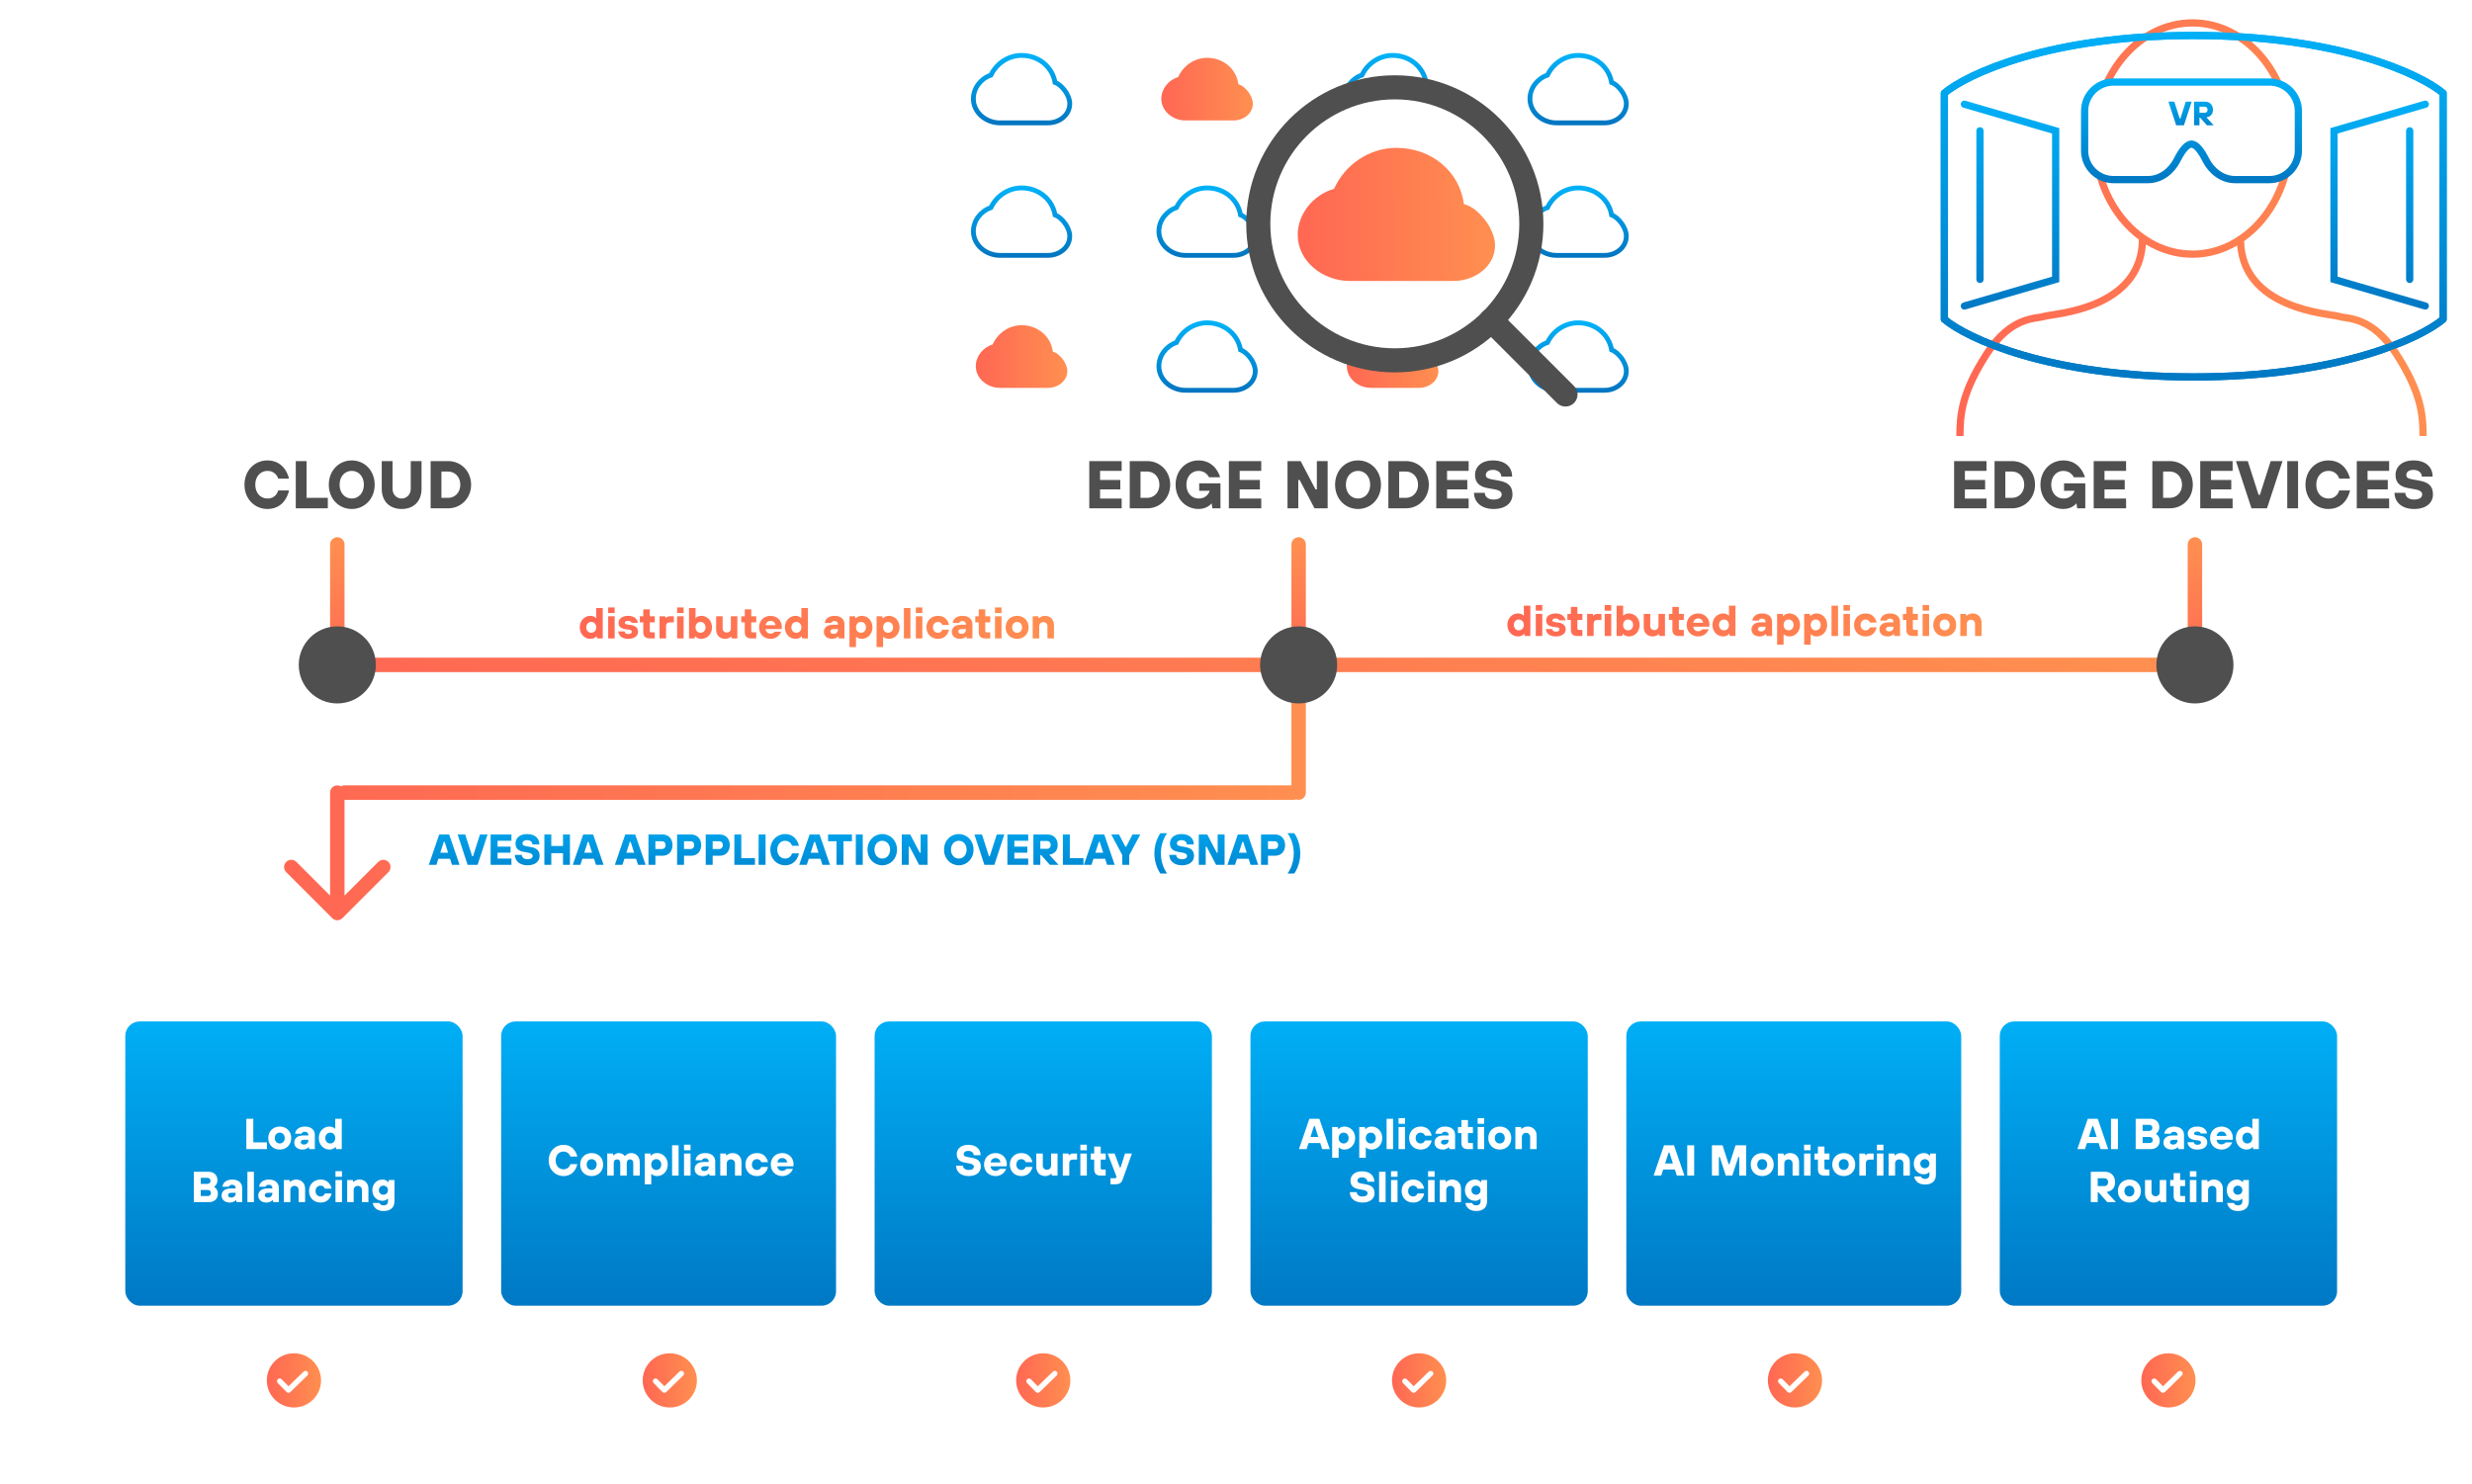 <svg width="1026" height="616" viewBox="0 0 1026 616" fill="none" xmlns="http://www.w3.org/2000/svg">
<line x1="143" y1="276" x2="908" y2="276" stroke="url(#paint0_linear)" stroke-width="6" stroke-linecap="round" stroke-linejoin="round"/>
<line x1="140" y1="276" x2="140" y2="226" stroke="url(#paint1_linear)" stroke-width="6" stroke-linecap="round" stroke-linejoin="round"/>
<line x1="539" y1="276" x2="539" y2="226" stroke="url(#paint2_linear)" stroke-width="6" stroke-linecap="round" stroke-linejoin="round"/>
<line x1="911" y1="276" x2="911" y2="226" stroke="url(#paint3_linear)" stroke-width="6" stroke-linecap="round" stroke-linejoin="round"/>
<path fill-rule="evenodd" clip-rule="evenodd" d="M539 332C538.649 332 538.313 331.94 538 331.829C537.687 331.94 537.351 332 537 332L143 332V371.757L156.971 357.787C158.142 356.615 160.042 356.615 161.213 357.787C162.385 358.958 162.385 360.858 161.213 362.029L142.121 381.121C140.95 382.293 139.05 382.293 137.879 381.121L118.787 362.029C117.615 360.858 117.615 358.958 118.787 357.787C119.958 356.615 121.858 356.615 123.03 357.787L137 371.757V329C137 327.343 138.343 326 140 326C140.547 326 141.059 326.146 141.5 326.401C141.941 326.146 142.454 326 143 326L536 326V279C536 277.343 537.343 276 539 276C540.657 276 542 277.343 542 279V329C542 330.657 540.657 332 539 332Z" fill="url(#paint4_linear)"/>
<path d="M245.04 265.18C246.84 265.18 247.56 264.1 247.56 264.1H247.65L247.83 265H250.17V252.4H247.47V256.54H247.38C247.38 256.54 246.66 255.64 245.04 255.64C242.61 255.64 240.63 257.62 240.63 260.41C240.63 263.2 242.61 265.18 245.04 265.18ZM245.4 262.66C244.23 262.66 243.33 261.76 243.33 260.41C243.33 259.06 244.23 258.16 245.4 258.16C246.57 258.16 247.47 259.06 247.47 260.41C247.47 261.76 246.57 262.66 245.4 262.66ZM252.418 265H255.118V255.82H252.418V265ZM252.418 254.488H255.118V252.148H252.418V254.488ZM260.779 265.18C263.479 265.18 264.829 263.83 264.829 262.3C264.829 260.68 263.839 259.69 261.769 259.42L260.419 259.24C259.609 259.132 259.339 258.88 259.339 258.52C259.339 258.07 259.789 257.71 260.689 257.71C261.949 257.71 262.129 258.52 262.129 258.52H264.739C264.739 258.52 264.559 255.64 260.689 255.64C258.079 255.64 256.729 256.99 256.729 258.52C256.729 260.05 257.629 260.932 259.789 261.22L261.139 261.4C261.949 261.508 262.219 261.76 262.219 262.3C262.219 262.75 261.769 263.2 260.779 263.2C259.249 263.2 259.249 262.12 259.249 262.12H256.639C256.639 262.12 256.639 265.18 260.779 265.18ZM269.604 265H271.764V262.48H270.324C269.874 262.48 269.694 262.3 269.694 261.85V258.34H271.764V255.82H269.694V252.94H266.994V255.82H265.554V258.34H266.994V262.48C266.994 264.1 267.894 265 269.604 265ZM273.74 265H276.44V259.96C276.44 258.88 276.98 258.34 278.06 258.34H279.68V255.82H277.97C276.8 255.82 276.35 256.54 276.35 256.54H276.26L276.08 255.82H273.74V265ZM281.035 265H283.735V255.82H281.035V265ZM281.035 254.488H283.735V252.148H281.035V254.488ZM291.107 265.18C293.537 265.18 295.517 263.2 295.517 260.41C295.517 257.62 293.537 255.64 291.107 255.64C289.487 255.64 288.767 256.54 288.767 256.54H288.677V252.4H285.977V265H288.317L288.497 264.1H288.587C288.587 264.1 289.307 265.18 291.107 265.18ZM290.747 262.66C289.577 262.66 288.677 261.76 288.677 260.41C288.677 259.06 289.577 258.16 290.747 258.16C291.917 258.16 292.817 259.06 292.817 260.41C292.817 261.76 291.917 262.66 290.747 262.66ZM300.915 265.18C302.625 265.18 303.435 264.19 303.435 264.19H303.525L303.705 265H306.045V255.82H303.345V260.86C303.345 261.85 302.625 262.57 301.635 262.57C300.645 262.57 299.925 261.85 299.925 260.86V255.82H297.225V261.4C297.225 263.65 298.755 265.18 300.915 265.18ZM311.721 265H313.881V262.48H312.441C311.991 262.48 311.811 262.3 311.811 261.85V258.34H313.881V255.82H311.811V252.94H309.111V255.82H307.671V258.34H309.111V262.48C309.111 264.1 310.011 265 311.721 265ZM319.826 265.18C323.246 265.18 324.236 262.21 324.236 262.21H321.536C321.536 262.21 320.996 263.02 319.826 263.02C318.656 263.02 317.846 262.21 317.756 261.13H324.416C324.416 261.13 324.506 260.86 324.506 260.23C324.506 257.62 322.526 255.64 319.826 255.64C317.036 255.64 315.056 257.62 315.056 260.41C315.056 263.2 317.036 265.18 319.826 265.18ZM317.756 259.51C318.026 258.34 318.746 257.71 319.826 257.71C320.906 257.71 321.626 258.34 321.896 259.51H317.756ZM330.171 265.18C331.971 265.18 332.691 264.1 332.691 264.1H332.781L332.961 265H335.301V252.4L332.601 252.4V256.54H332.511C332.511 256.54 331.791 255.64 330.171 255.64C327.741 255.64 325.761 257.62 325.761 260.41C325.761 263.2 327.741 265.18 330.171 265.18ZM330.531 262.66C329.361 262.66 328.461 261.76 328.461 260.41C328.461 259.06 329.361 258.16 330.531 258.16C331.701 258.16 332.601 259.06 332.601 260.41C332.601 261.76 331.701 262.66 330.531 262.66ZM345.37 265.18C347.08 265.18 347.89 264.19 347.89 264.19H347.98L348.16 265H350.5V259.132C350.5 257.08 349.06 255.64 346.36 255.64C343.84 255.64 342.49 256.99 342.31 258.61H344.92C344.92 258.61 345.19 257.8 346.36 257.8C347.26 257.8 347.8 258.34 347.8 259.15V259.33H345.73C343.21 259.33 341.95 260.59 341.95 262.3C341.95 263.92 343.21 265.18 345.37 265.18ZM345.91 263.11C345.1 263.11 344.65 262.66 344.65 262.12C344.65 261.58 345.1 261.13 346.09 261.13H347.8V261.31C347.8 262.39 347.08 263.11 345.91 263.11ZM352.578 268.6H355.278V264.28H355.368C355.368 264.28 356.088 265.18 357.708 265.18C360.138 265.18 362.118 263.2 362.118 260.41C362.118 257.62 360.138 255.64 357.708 255.64C355.908 255.64 355.188 256.72 355.188 256.72H355.098L354.918 255.82H352.578V268.6ZM357.348 262.66C356.178 262.66 355.278 261.76 355.278 260.41C355.278 259.06 356.178 258.16 357.348 258.16C358.518 258.16 359.418 259.06 359.418 260.41C359.418 261.76 358.518 262.66 357.348 262.66ZM363.828 268.6H366.528V264.28H366.618C366.618 264.28 367.338 265.18 368.958 265.18C371.388 265.18 373.368 263.2 373.368 260.41C373.368 257.62 371.388 255.64 368.958 255.64C367.158 255.64 366.438 256.72 366.438 256.72H366.348L366.168 255.82H363.828V268.6ZM368.598 262.66C367.428 262.66 366.528 261.76 366.528 260.41C366.528 259.06 367.428 258.16 368.598 258.16C369.768 258.16 370.668 259.06 370.668 260.41C370.668 261.76 369.768 262.66 368.598 262.66ZM375.168 265H377.868V252.4H375.168V265ZM380.123 265H382.823V255.82H380.123V265ZM380.123 254.488H382.823V252.148H380.123V254.488ZM389.295 265.18C393.345 265.18 393.885 261.4 393.885 261.4H391.095C391.095 261.4 390.735 262.66 389.295 262.66C388.125 262.66 387.225 261.76 387.225 260.41C387.225 259.06 388.125 258.16 389.295 258.16C390.735 258.16 391.095 259.42 391.095 259.42H393.885C393.885 259.42 393.345 255.64 389.295 255.64C386.505 255.64 384.525 257.62 384.525 260.41C384.525 263.2 386.505 265.18 389.295 265.18ZM398.474 265.18C400.184 265.18 400.994 264.19 400.994 264.19H401.084L401.264 265H403.604V259.132C403.604 257.08 402.164 255.64 399.464 255.64C396.944 255.64 395.594 256.99 395.414 258.61H398.024C398.024 258.61 398.294 257.8 399.464 257.8C400.364 257.8 400.904 258.34 400.904 259.15V259.33H398.834C396.314 259.33 395.054 260.59 395.054 262.3C395.054 263.92 396.314 265.18 398.474 265.18ZM399.014 263.11C398.204 263.11 397.754 262.66 397.754 262.12C397.754 261.58 398.204 261.13 399.194 261.13H400.904V261.31C400.904 262.39 400.184 263.11 399.014 263.11ZM408.84 265H411V262.48H409.56C409.11 262.48 408.93 262.3 408.93 261.85V258.34H411V255.82H408.93V252.94H406.23V255.82H404.79V258.34H406.23V262.48C406.23 264.1 407.13 265 408.84 265ZM412.976 265H415.676V255.82H412.976V265ZM412.976 254.488H415.676V252.148H412.976V254.488ZM422.148 265.18C424.938 265.18 426.918 263.2 426.918 260.41C426.918 257.62 424.938 255.64 422.148 255.64C419.358 255.64 417.378 257.62 417.378 260.41C417.378 263.2 419.358 265.18 422.148 265.18ZM422.148 262.66C420.978 262.66 420.078 261.76 420.078 260.41C420.078 259.06 420.978 258.16 422.148 258.16C423.318 258.16 424.218 259.06 424.218 260.41C424.218 261.76 423.318 262.66 422.148 262.66ZM428.621 265H431.321V259.96C431.321 258.97 432.041 258.25 433.031 258.25C434.021 258.25 434.741 258.97 434.741 259.96V265H437.441V259.42C437.441 257.17 435.911 255.64 433.751 255.64C432.041 255.64 431.231 256.63 431.231 256.63H431.141L430.961 255.82H428.621V265Z" fill="url(#paint5_linear)"/>
<path d="M177.969 359H181.119L181.929 356.48H186.789L187.599 359H190.749L186.429 346.4H182.289L177.969 359ZM182.739 353.96L184.179 349.46H184.539L185.979 353.96H182.739ZM194.081 359H198.221L202.361 346.4H199.211L196.331 355.4H195.971L193.091 346.4H189.941L194.081 359ZM203.629 359H212.269V356.39H206.509V353.96H211.909V351.44H206.509V349.01H212.269V346.4H203.629V359ZM218.922 359.18C222.252 359.18 223.962 357.47 223.962 355.31C223.962 353.15 222.882 352.07 220.362 351.62L218.382 351.26C217.212 351.044 216.852 350.72 216.852 350.09C216.852 349.37 217.482 348.74 218.742 348.74C220.146 348.74 220.992 349.568 220.992 350.54H223.872C223.872 348.02 222.072 346.22 218.742 346.22C215.682 346.22 213.972 347.93 213.972 350.09C213.972 352.07 215.052 353.186 217.302 353.6L219.282 353.96C220.632 354.212 221.082 354.68 221.082 355.31C221.082 356.03 220.452 356.66 218.922 356.66C217.392 356.66 216.582 355.85 216.582 354.86H213.702C213.702 357.29 215.592 359.18 218.922 359.18ZM225.936 359H228.816V354.14H233.676V359H236.556V346.4H233.676V351.17H228.816V346.4H225.936V359ZM237.734 359H240.884L241.694 356.48H246.554L247.364 359H250.514L246.194 346.4H242.054L237.734 359ZM242.504 353.96L243.944 349.46H244.304L245.744 353.96H242.504ZM255.189 359H258.339L259.149 356.48H264.009L264.819 359H267.969L263.649 346.4H259.509L255.189 359ZM259.959 353.96L261.399 349.46H261.759L263.199 353.96H259.959ZM269.143 359H272.023V355.22H274.993C277.423 355.22 279.133 353.51 279.133 350.81C279.133 348.11 277.423 346.4 274.993 346.4H269.143V359ZM272.023 352.43V349.19H274.813C275.623 349.19 276.253 349.82 276.253 350.81C276.253 351.8 275.623 352.43 274.813 352.43H272.023ZM281.026 359H283.906V355.22H286.876C289.306 355.22 291.016 353.51 291.016 350.81C291.016 348.11 289.306 346.4 286.876 346.4H281.026V359ZM283.906 352.43V349.19H286.696C287.506 349.19 288.136 349.82 288.136 350.81C288.136 351.8 287.506 352.43 286.696 352.43H283.906ZM292.908 359H295.788V355.22H298.758C301.188 355.22 302.898 353.51 302.898 350.81C302.898 348.11 301.188 346.4 298.758 346.4H292.908V359ZM295.788 352.43V349.19H298.578C299.388 349.19 300.018 349.82 300.018 350.81C300.018 351.8 299.388 352.43 298.578 352.43H295.788ZM304.791 359H313.341V356.21H307.671V346.4H304.791V359ZM314.864 359H317.744V346.4H314.864V359ZM325.84 359.18C330.79 359.18 331.6 354.23 331.6 354.23H328.72C328.72 354.23 328.27 356.39 325.84 356.39C324.04 356.39 322.6 354.95 322.6 352.7C322.6 350.45 324.04 349.01 325.84 349.01C328.18 349.01 328.72 351.08 328.72 351.08H331.6C331.6 351.08 330.7 346.22 325.84 346.22C322.42 346.22 319.72 348.92 319.72 352.7C319.72 356.48 322.42 359.18 325.84 359.18ZM331.707 359H334.857L335.667 356.48H340.527L341.337 359H344.487L340.167 346.4H336.027L331.707 359ZM336.477 353.96L337.917 349.46H338.277L339.717 353.96H336.477ZM347.198 359H350.078V349.19H353.588V346.4H343.688V349.19H347.198V359ZM355.205 359H358.085V346.4H355.205V359ZM366.182 359.18C369.602 359.18 372.302 356.48 372.302 352.7C372.302 348.92 369.602 346.22 366.182 346.22C362.762 346.22 360.062 348.92 360.062 352.7C360.062 356.48 362.762 359.18 366.182 359.18ZM366.182 356.39C364.382 356.39 362.942 354.95 362.942 352.7C362.942 350.45 364.382 349.01 366.182 349.01C367.982 349.01 369.422 350.45 369.422 352.7C369.422 354.95 367.982 356.39 366.182 356.39ZM374.278 359H377.158V351.44H377.518L381.478 359H384.988V346.4H382.108V353.96H381.748L377.788 346.4H374.278V359ZM397.945 359.18C401.365 359.18 404.065 356.48 404.065 352.7C404.065 348.92 401.365 346.22 397.945 346.22C394.525 346.22 391.825 348.92 391.825 352.7C391.825 356.48 394.525 359.18 397.945 359.18ZM397.945 356.39C396.145 356.39 394.705 354.95 394.705 352.7C394.705 350.45 396.145 349.01 397.945 349.01C399.745 349.01 401.185 350.45 401.185 352.7C401.185 354.95 399.745 356.39 397.945 356.39ZM408.57 359H412.71L416.85 346.4H413.7L410.82 355.4H410.46L407.58 346.4H404.43L408.57 359ZM418.117 359H426.757V356.39H420.997V353.96H426.397V351.44H420.997V349.01H426.757V346.4H418.117V359ZM428.91 359H431.79V354.95H432.15L435.75 359H439.35L435.48 354.77C435.48 354.77 438.99 354.59 438.99 350.72C438.99 348.11 437.28 346.4 434.85 346.4H428.91V359ZM431.79 352.34V349.1H434.67C435.48 349.1 436.11 349.73 436.11 350.72C436.11 351.71 435.48 352.34 434.67 352.34H431.79ZM441.145 359H449.695V356.21H444.025V346.4H441.145V359ZM449.867 359H453.017L453.827 356.48H458.687L459.497 359H462.647L458.327 346.4H454.187L449.867 359ZM454.637 353.96L456.077 349.46H456.437L457.877 353.96H454.637ZM465.808 359H468.688V354.95L473.278 346.4H470.038L467.428 351.44H467.068L464.458 346.4H461.218L465.808 354.95V359ZM481.634 362.6H484.424C484.424 362.6 481.814 359.36 481.814 354.23C481.814 349.1 484.424 345.86 484.424 345.86H481.634C481.634 345.86 479.114 349.1 479.114 354.23C479.114 359.36 481.634 362.6 481.634 362.6ZM490.539 359.18C493.869 359.18 495.579 357.47 495.579 355.31C495.579 353.15 494.499 352.07 491.979 351.62L489.999 351.26C488.829 351.044 488.469 350.72 488.469 350.09C488.469 349.37 489.099 348.74 490.359 348.74C491.763 348.74 492.609 349.568 492.609 350.54H495.489C495.489 348.02 493.689 346.22 490.359 346.22C487.299 346.22 485.589 347.93 485.589 350.09C485.589 352.07 486.669 353.186 488.919 353.6L490.899 353.96C492.249 354.212 492.699 354.68 492.699 355.31C492.699 356.03 492.069 356.66 490.539 356.66C489.009 356.66 488.199 355.85 488.199 354.86H485.319C485.319 357.29 487.209 359.18 490.539 359.18ZM497.553 359H500.433V351.44H500.793L504.753 359H508.263V346.4H505.383V353.96H505.023L501.063 346.4H497.553V359ZM509.439 359H512.589L513.399 356.48H518.259L519.069 359H522.219L517.899 346.4H513.759L509.439 359ZM514.209 353.96L515.649 349.46H516.009L517.449 353.96H514.209ZM523.393 359H526.273V355.22H529.243C531.673 355.22 533.383 353.51 533.383 350.81C533.383 348.11 531.673 346.4 529.243 346.4H523.393V359ZM526.273 352.43V349.19H529.063C529.873 349.19 530.503 349.82 530.503 350.81C530.503 351.8 529.873 352.43 529.063 352.43H526.273ZM534.376 362.6H537.166C537.166 362.6 539.686 359.36 539.686 354.23C539.686 349.1 537.166 345.86 537.166 345.86H534.376C534.376 345.86 536.986 349.1 536.986 354.23C536.986 359.36 534.376 362.6 534.376 362.6Z" fill="url(#paint6_linear)"/>
<g filter="url(#filter0_d)">
<rect x="8" y="394" width="1006" height="210" rx="6" fill="white"/>
</g>
<rect x="52" y="424" width="140" height="118" rx="6" fill="url(#paint7_linear)"/>
<path d="M102.245 477H110.795V474.21H105.125V464.4H102.245V477ZM116.106 477.18C118.896 477.18 120.876 475.2 120.876 472.41C120.876 469.62 118.896 467.64 116.106 467.64C113.316 467.64 111.336 469.62 111.336 472.41C111.336 475.2 113.316 477.18 116.106 477.18ZM116.106 474.66C114.936 474.66 114.036 473.76 114.036 472.41C114.036 471.06 114.936 470.16 116.106 470.16C117.276 470.16 118.176 471.06 118.176 472.41C118.176 473.76 117.276 474.66 116.106 474.66ZM125.549 477.18C127.259 477.18 128.069 476.19 128.069 476.19H128.159L128.339 477H130.679V471.132C130.679 469.08 129.239 467.64 126.539 467.64C124.019 467.64 122.669 468.99 122.489 470.61H125.099C125.099 470.61 125.369 469.8 126.539 469.8C127.439 469.8 127.979 470.34 127.979 471.15V471.33H125.909C123.389 471.33 122.129 472.59 122.129 474.3C122.129 475.92 123.389 477.18 125.549 477.18ZM126.089 475.11C125.279 475.11 124.829 474.66 124.829 474.12C124.829 473.58 125.279 473.13 126.269 473.13H127.979V473.31C127.979 474.39 127.259 475.11 126.089 475.11ZM136.717 477.18C138.517 477.18 139.237 476.1 139.237 476.1H139.327L139.507 477H141.847V464.4H139.147V468.54H139.057C139.057 468.54 138.337 467.64 136.717 467.64C134.287 467.64 132.307 469.62 132.307 472.41C132.307 475.2 134.287 477.18 136.717 477.18ZM137.077 474.66C135.907 474.66 135.007 473.76 135.007 472.41C135.007 471.06 135.907 470.16 137.077 470.16C138.247 470.16 139.147 471.06 139.147 472.41C139.147 473.76 138.247 474.66 137.077 474.66ZM80.448 499H86.749C88.999 499 90.439 497.56 90.439 495.49C90.439 493.582 88.909 492.7 88.909 492.7V492.61C88.909 492.61 90.258 491.746 90.258 489.91C90.258 487.84 88.819 486.4 86.569 486.4H80.448V499ZM83.329 496.48V493.96H86.299C87.019 493.96 87.558 494.5 87.558 495.22C87.558 495.94 87.019 496.48 86.299 496.48H83.329ZM83.329 491.44V488.92H86.118C86.838 488.92 87.379 489.46 87.379 490.18C87.379 490.9 86.838 491.44 86.118 491.44H83.329ZM95.385 499.18C97.095 499.18 97.905 498.19 97.905 498.19H97.995L98.175 499H100.515V493.132C100.515 491.08 99.075 489.64 96.375 489.64C93.855 489.64 92.505 490.99 92.325 492.61H94.935C94.935 492.61 95.205 491.8 96.375 491.8C97.275 491.8 97.815 492.34 97.815 493.15V493.33H95.745C93.225 493.33 91.965 494.59 91.965 496.3C91.965 497.92 93.225 499.18 95.385 499.18ZM95.925 497.11C95.115 497.11 94.665 496.66 94.665 496.12C94.665 495.58 95.115 495.13 96.105 495.13H97.815V495.31C97.815 496.39 97.095 497.11 95.925 497.11ZM102.683 499H105.383V486.4H102.683V499ZM110.608 499.18C112.318 499.18 113.128 498.19 113.128 498.19H113.218L113.398 499H115.738V493.132C115.738 491.08 114.298 489.64 111.598 489.64C109.078 489.64 107.728 490.99 107.548 492.61H110.158C110.158 492.61 110.428 491.8 111.598 491.8C112.498 491.8 113.038 492.34 113.038 493.15V493.33H110.968C108.448 493.33 107.188 494.59 107.188 496.3C107.188 497.92 108.448 499.18 110.608 499.18ZM111.148 497.11C110.338 497.11 109.888 496.66 109.888 496.12C109.888 495.58 110.338 495.13 111.328 495.13H113.038V495.31C113.038 496.39 112.318 497.11 111.148 497.11ZM117.815 499H120.515V493.96C120.515 492.97 121.235 492.25 122.225 492.25C123.215 492.25 123.935 492.97 123.935 493.96V499H126.635V493.42C126.635 491.17 125.105 489.64 122.945 489.64C121.235 489.64 120.425 490.63 120.425 490.63H120.335L120.155 489.82H117.815V499ZM133.034 499.18C137.084 499.18 137.624 495.4 137.624 495.4H134.834C134.834 495.4 134.474 496.66 133.034 496.66C131.864 496.66 130.964 495.76 130.964 494.41C130.964 493.06 131.864 492.16 133.034 492.16C134.474 492.16 134.834 493.42 134.834 493.42H137.624C137.624 493.42 137.084 489.64 133.034 489.64C130.244 489.64 128.264 491.62 128.264 494.41C128.264 497.2 130.244 499.18 133.034 499.18ZM139.243 499H141.943V489.82H139.243V499ZM139.243 488.488H141.943V486.148H139.243V488.488ZM144.095 499H146.795V493.96C146.795 492.97 147.515 492.25 148.505 492.25C149.495 492.25 150.215 492.97 150.215 493.96V499H152.915V493.42C152.915 491.17 151.385 489.64 149.225 489.64C147.515 489.64 146.705 490.63 146.705 490.63H146.615L146.435 489.82H144.095V499ZM159.223 502.69C162.193 502.69 163.723 501.16 163.723 498.64V489.82H161.383L161.203 490.72H161.113C161.113 490.72 160.393 489.64 158.773 489.64C156.343 489.64 154.543 491.44 154.543 494.05C154.543 496.66 156.343 498.46 158.773 498.46C160.213 498.46 160.933 497.56 160.933 497.56H161.023V498.64C161.023 499.72 160.393 500.35 159.223 500.35C157.783 500.35 157.513 499.36 157.513 499.36H154.723C154.723 499.36 154.993 502.69 159.223 502.69ZM159.133 495.94C158.053 495.94 157.243 495.13 157.243 494.05C157.243 492.97 158.053 492.16 159.133 492.16C160.213 492.16 161.023 492.97 161.023 494.05C161.023 495.13 160.213 495.94 159.133 495.94Z" fill="white"/>
<path d="M122 561.75C115.79 561.75 110.75 566.79 110.75 573C110.75 579.21 115.79 584.25 122 584.25C128.21 584.25 133.25 579.21 133.25 573C133.25 566.79 128.21 561.75 122 561.75ZM118.951 577.826L115.297 574.125C115.193 574.021 115.11 573.897 115.054 573.761C114.998 573.625 114.969 573.479 114.969 573.332C114.969 573.185 114.998 573.039 115.054 572.903C115.11 572.767 115.193 572.643 115.297 572.539C115.401 572.435 115.525 572.352 115.661 572.296C115.797 572.239 115.943 572.21 116.09 572.21C116.238 572.21 116.384 572.239 116.52 572.296C116.656 572.352 116.779 572.435 116.884 572.539L119.75 575.441L125.991 569.375C126.202 569.165 126.487 569.047 126.785 569.047C127.082 569.047 127.367 569.165 127.578 569.375C127.788 569.585 127.906 569.871 127.906 570.168C127.906 570.466 127.788 570.751 127.578 570.961L120.537 577.826C120.433 577.931 120.31 578.013 120.174 578.07C120.038 578.126 119.892 578.155 119.744 578.155C119.597 578.155 119.451 578.126 119.315 578.07C119.179 578.013 119.055 577.931 118.951 577.826Z" fill="url(#paint8_linear)"/>
<path d="M278 561.75C271.79 561.75 266.75 566.79 266.75 573C266.75 579.21 271.79 584.25 278 584.25C284.21 584.25 289.25 579.21 289.25 573C289.25 566.79 284.21 561.75 278 561.75ZM274.951 577.826L271.297 574.125C271.193 574.021 271.11 573.897 271.054 573.761C270.998 573.625 270.969 573.479 270.969 573.332C270.969 573.185 270.998 573.039 271.054 572.903C271.11 572.767 271.193 572.643 271.297 572.539C271.401 572.435 271.525 572.352 271.661 572.296C271.797 572.239 271.943 572.21 272.09 572.21C272.238 572.21 272.384 572.239 272.52 572.296C272.656 572.352 272.779 572.435 272.884 572.539L275.75 575.441L281.991 569.375C282.202 569.165 282.487 569.047 282.785 569.047C283.082 569.047 283.367 569.165 283.578 569.375C283.788 569.585 283.906 569.871 283.906 570.168C283.906 570.466 283.788 570.751 283.578 570.961L276.537 577.826C276.433 577.931 276.31 578.013 276.174 578.07C276.038 578.126 275.892 578.155 275.744 578.155C275.597 578.155 275.451 578.126 275.315 578.07C275.179 578.013 275.055 577.931 274.951 577.826Z" fill="url(#paint9_linear)"/>
<path d="M433 561.75C426.79 561.75 421.75 566.79 421.75 573C421.75 579.21 426.79 584.25 433 584.25C439.21 584.25 444.25 579.21 444.25 573C444.25 566.79 439.21 561.75 433 561.75ZM429.951 577.826L426.297 574.125C426.193 574.021 426.11 573.897 426.054 573.761C425.998 573.625 425.969 573.479 425.969 573.332C425.969 573.185 425.998 573.039 426.054 572.903C426.11 572.767 426.193 572.643 426.297 572.539C426.401 572.435 426.525 572.352 426.661 572.296C426.797 572.239 426.943 572.21 427.09 572.21C427.238 572.21 427.384 572.239 427.52 572.296C427.656 572.352 427.779 572.435 427.884 572.539L430.75 575.441L436.991 569.375C437.202 569.165 437.487 569.047 437.785 569.047C438.082 569.047 438.367 569.165 438.578 569.375C438.788 569.585 438.906 569.871 438.906 570.168C438.906 570.466 438.788 570.751 438.578 570.961L431.537 577.826C431.433 577.931 431.31 578.013 431.174 578.07C431.038 578.126 430.892 578.155 430.744 578.155C430.597 578.155 430.451 578.126 430.315 578.07C430.179 578.013 430.055 577.931 429.951 577.826Z" fill="url(#paint10_linear)"/>
<path d="M589 561.75C582.79 561.75 577.75 566.79 577.75 573C577.75 579.21 582.79 584.25 589 584.25C595.21 584.25 600.25 579.21 600.25 573C600.25 566.79 595.21 561.75 589 561.75ZM585.951 577.826L582.297 574.125C582.193 574.021 582.11 573.897 582.054 573.761C581.998 573.625 581.969 573.479 581.969 573.332C581.969 573.185 581.998 573.039 582.054 572.903C582.11 572.767 582.193 572.643 582.297 572.539C582.401 572.435 582.525 572.352 582.661 572.296C582.797 572.239 582.943 572.21 583.09 572.21C583.238 572.21 583.384 572.239 583.52 572.296C583.656 572.352 583.779 572.435 583.884 572.539L586.75 575.441L592.991 569.375C593.202 569.165 593.487 569.047 593.785 569.047C594.082 569.047 594.367 569.165 594.578 569.375C594.788 569.585 594.906 569.871 594.906 570.168C594.906 570.466 594.788 570.751 594.578 570.961L587.537 577.826C587.433 577.931 587.31 578.013 587.174 578.07C587.038 578.126 586.892 578.155 586.744 578.155C586.597 578.155 586.451 578.126 586.315 578.07C586.179 578.013 586.055 577.931 585.951 577.826Z" fill="url(#paint11_linear)"/>
<path d="M745 561.75C738.79 561.75 733.75 566.79 733.75 573C733.75 579.21 738.79 584.25 745 584.25C751.21 584.25 756.25 579.21 756.25 573C756.25 566.79 751.21 561.75 745 561.75ZM741.951 577.826L738.297 574.125C738.193 574.021 738.11 573.897 738.054 573.761C737.998 573.625 737.969 573.479 737.969 573.332C737.969 573.185 737.998 573.039 738.054 572.903C738.11 572.767 738.193 572.643 738.297 572.539C738.401 572.435 738.525 572.352 738.661 572.296C738.797 572.239 738.943 572.21 739.09 572.21C739.238 572.21 739.384 572.239 739.52 572.296C739.656 572.352 739.779 572.435 739.884 572.539L742.75 575.441L748.991 569.375C749.202 569.165 749.487 569.047 749.785 569.047C750.082 569.047 750.367 569.165 750.578 569.375C750.788 569.585 750.906 569.871 750.906 570.168C750.906 570.466 750.788 570.751 750.578 570.961L743.537 577.826C743.433 577.931 743.31 578.013 743.174 578.07C743.038 578.126 742.892 578.155 742.744 578.155C742.597 578.155 742.451 578.126 742.315 578.07C742.179 578.013 742.055 577.931 741.951 577.826Z" fill="url(#paint12_linear)"/>
<path d="M900 561.75C893.79 561.75 888.75 566.79 888.75 573C888.75 579.21 893.79 584.25 900 584.25C906.21 584.25 911.25 579.21 911.25 573C911.25 566.79 906.21 561.75 900 561.75ZM896.951 577.826L893.297 574.125C893.193 574.021 893.11 573.897 893.054 573.761C892.998 573.625 892.969 573.479 892.969 573.332C892.969 573.185 892.998 573.039 893.054 572.903C893.11 572.767 893.193 572.643 893.297 572.539C893.401 572.435 893.525 572.352 893.661 572.296C893.797 572.239 893.943 572.21 894.09 572.21C894.238 572.21 894.384 572.239 894.52 572.296C894.656 572.352 894.779 572.435 894.884 572.539L897.75 575.441L903.991 569.375C904.202 569.165 904.487 569.047 904.785 569.047C905.082 569.047 905.367 569.165 905.578 569.375C905.788 569.585 905.906 569.871 905.906 570.168C905.906 570.466 905.788 570.751 905.578 570.961L898.537 577.826C898.433 577.931 898.31 578.013 898.174 578.07C898.038 578.126 897.892 578.155 897.744 578.155C897.597 578.155 897.451 578.126 897.315 578.07C897.179 578.013 897.055 577.931 896.951 577.826Z" fill="url(#paint13_linear)"/>
<rect x="208" y="424" width="139" height="118" rx="6" fill="url(#paint14_linear)"/>
<path d="M233.854 488.18C238.804 488.18 239.614 483.23 239.614 483.23H236.734C236.734 483.23 236.284 485.39 233.854 485.39C232.054 485.39 230.614 483.95 230.614 481.7C230.614 479.45 232.054 478.01 233.854 478.01C236.194 478.01 236.734 480.08 236.734 480.08H239.614C239.614 480.08 238.714 475.22 233.854 475.22C230.434 475.22 227.734 477.92 227.734 481.7C227.734 485.48 230.434 488.18 233.854 488.18ZM245.562 488.18C248.352 488.18 250.332 486.2 250.332 483.41C250.332 480.62 248.352 478.64 245.562 478.64C242.772 478.64 240.792 480.62 240.792 483.41C240.792 486.2 242.772 488.18 245.562 488.18ZM245.562 485.66C244.392 485.66 243.492 484.76 243.492 483.41C243.492 482.06 244.392 481.16 245.562 481.16C246.732 481.16 247.632 482.06 247.632 483.41C247.632 484.76 246.732 485.66 245.562 485.66ZM252.035 488H254.735V482.78C254.735 481.79 255.275 481.25 256.085 481.25C256.895 481.25 257.435 481.79 257.435 482.78V488H260.135V482.78C260.135 481.79 260.693 481.25 261.485 481.25C262.295 481.25 262.835 481.79 262.835 482.78V488H265.535V482.42C265.535 480.17 264.005 478.64 262.025 478.64C260.225 478.64 259.415 479.9 259.415 479.9H259.325C259.325 479.9 258.605 478.64 256.805 478.64C255.455 478.64 254.645 479.63 254.645 479.63H254.555L254.375 478.82H252.035V488ZM267.609 491.6H270.309V487.28H270.399C270.399 487.28 271.119 488.18 272.739 488.18C275.169 488.18 277.149 486.2 277.149 483.41C277.149 480.62 275.169 478.64 272.739 478.64C270.939 478.64 270.219 479.72 270.219 479.72H270.129L269.949 478.82H267.609V491.6ZM272.379 485.66C271.209 485.66 270.309 484.76 270.309 483.41C270.309 482.06 271.209 481.16 272.379 481.16C273.549 481.16 274.449 482.06 274.449 483.41C274.449 484.76 273.549 485.66 272.379 485.66ZM278.949 488H281.649V475.4H278.949V488ZM283.904 488H286.604V478.82H283.904V488ZM283.904 477.488H286.604V475.148H283.904V477.488ZM291.726 488.18C293.436 488.18 294.246 487.19 294.246 487.19H294.336L294.516 488H296.856V482.132C296.856 480.08 295.416 478.64 292.716 478.64C290.196 478.64 288.846 479.99 288.666 481.61H291.276C291.276 481.61 291.546 480.8 292.716 480.8C293.616 480.8 294.156 481.34 294.156 482.15V482.33H292.086C289.566 482.33 288.306 483.59 288.306 485.3C288.306 486.92 289.566 488.18 291.726 488.18ZM292.266 486.11C291.456 486.11 291.006 485.66 291.006 485.12C291.006 484.58 291.456 484.13 292.446 484.13H294.156V484.31C294.156 485.39 293.436 486.11 292.266 486.11ZM298.934 488H301.634V482.96C301.634 481.97 302.354 481.25 303.344 481.25C304.334 481.25 305.054 481.97 305.054 482.96V488H307.754V482.42C307.754 480.17 306.224 478.64 304.064 478.64C302.354 478.64 301.544 479.63 301.544 479.63H301.454L301.274 478.82H298.934V488ZM314.152 488.18C318.202 488.18 318.742 484.4 318.742 484.4H315.952C315.952 484.4 315.592 485.66 314.152 485.66C312.982 485.66 312.082 484.76 312.082 483.41C312.082 482.06 312.982 481.16 314.152 481.16C315.592 481.16 315.952 482.42 315.952 482.42H318.742C318.742 482.42 318.202 478.64 314.152 478.64C311.362 478.64 309.382 480.62 309.382 483.41C309.382 486.2 311.362 488.18 314.152 488.18ZM324.681 488.18C328.101 488.18 329.091 485.21 329.091 485.21H326.391C326.391 485.21 325.851 486.02 324.681 486.02C323.511 486.02 322.701 485.21 322.611 484.13H329.271C329.271 484.13 329.361 483.86 329.361 483.23C329.361 480.62 327.381 478.64 324.681 478.64C321.891 478.64 319.911 480.62 319.911 483.41C319.911 486.2 321.891 488.18 324.681 488.18ZM322.611 482.51C322.881 481.34 323.601 480.71 324.681 480.71C325.761 480.71 326.481 481.34 326.751 482.51H322.611Z" fill="white"/>
<rect x="363" y="424" width="140" height="118" rx="6" fill="url(#paint15_linear)"/>
<path d="M402.048 488.18C405.378 488.18 407.088 486.47 407.088 484.31C407.088 482.15 406.008 481.07 403.488 480.62L401.508 480.26C400.338 480.044 399.978 479.72 399.978 479.09C399.978 478.37 400.608 477.74 401.868 477.74C403.272 477.74 404.118 478.568 404.118 479.54H406.998C406.998 477.02 405.198 475.22 401.868 475.22C398.808 475.22 397.098 476.93 397.098 479.09C397.098 481.07 398.178 482.186 400.428 482.6L402.408 482.96C403.758 483.212 404.208 483.68 404.208 484.31C404.208 485.03 403.578 485.66 402.048 485.66C400.518 485.66 399.708 484.85 399.708 483.86H396.828C396.828 486.29 398.718 488.18 402.048 488.18ZM413.202 488.18C416.622 488.18 417.612 485.21 417.612 485.21H414.912C414.912 485.21 414.372 486.02 413.202 486.02C412.032 486.02 411.222 485.21 411.132 484.13H417.792C417.792 484.13 417.882 483.86 417.882 483.23C417.882 480.62 415.902 478.64 413.202 478.64C410.412 478.64 408.432 480.62 408.432 483.41C408.432 486.2 410.412 488.18 413.202 488.18ZM411.132 482.51C411.402 481.34 412.122 480.71 413.202 480.71C414.282 480.71 415.002 481.34 415.272 482.51H411.132ZM423.907 488.18C427.957 488.18 428.497 484.4 428.497 484.4H425.707C425.707 484.4 425.347 485.66 423.907 485.66C422.737 485.66 421.837 484.76 421.837 483.41C421.837 482.06 422.737 481.16 423.907 481.16C425.347 481.16 425.707 482.42 425.707 482.42H428.497C428.497 482.42 427.957 478.64 423.907 478.64C421.117 478.64 419.137 480.62 419.137 483.41C419.137 486.2 421.117 488.18 423.907 488.18ZM433.806 488.18C435.516 488.18 436.326 487.19 436.326 487.19H436.416L436.596 488H438.936V478.82H436.236V483.86C436.236 484.85 435.516 485.57 434.526 485.57C433.536 485.57 432.816 484.85 432.816 483.86V478.82H430.116V484.4C430.116 486.65 431.646 488.18 433.806 488.18ZM441.102 488H443.802V482.96C443.802 481.88 444.342 481.34 445.422 481.34H447.042V478.82H445.332C444.162 478.82 443.712 479.54 443.712 479.54H443.622L443.442 478.82H441.102V488ZM448.397 488H451.097V478.82H448.397V488ZM448.397 477.488H451.097V475.148H448.397V477.488ZM456.759 488H458.919V485.48H457.479C457.029 485.48 456.849 485.3 456.849 484.85V481.34H458.919V478.82H456.849V475.94H454.149V478.82H452.709V481.34H454.149V485.48C454.149 487.1 455.049 488 456.759 488ZM460.895 491.6H462.785C464.855 491.6 465.485 490.97 466.025 489.44L469.805 478.82H466.925L465.125 484.58H464.765L462.605 478.82H459.725L463.415 488.45L463.325 488.72C463.271 488.9 463.145 489.08 462.695 489.08H460.895V491.6Z" fill="white"/>
<rect x="519" y="424" width="140" height="118" rx="6" fill="url(#paint16_linear)"/>
<path d="M539.138 477H542.288L543.098 474.48H547.958L548.768 477H551.918L547.598 464.4H543.458L539.138 477ZM543.908 471.96L545.348 467.46H545.708L547.148 471.96H543.908ZM552.911 480.6H555.611V476.28H555.701C555.701 476.28 556.421 477.18 558.041 477.18C560.471 477.18 562.451 475.2 562.451 472.41C562.451 469.62 560.471 467.64 558.041 467.64C556.241 467.64 555.521 468.72 555.521 468.72H555.431L555.251 467.82H552.911V480.6ZM557.681 474.66C556.511 474.66 555.611 473.76 555.611 472.41C555.611 471.06 556.511 470.16 557.681 470.16C558.851 470.16 559.751 471.06 559.751 472.41C559.751 473.76 558.851 474.66 557.681 474.66ZM564.161 480.6H566.861V476.28H566.951C566.951 476.28 567.671 477.18 569.291 477.18C571.721 477.18 573.701 475.2 573.701 472.41C573.701 469.62 571.721 467.64 569.291 467.64C567.491 467.64 566.771 468.72 566.771 468.72H566.681L566.501 467.82H564.161V480.6ZM568.931 474.66C567.761 474.66 566.861 473.76 566.861 472.41C566.861 471.06 567.761 470.16 568.931 470.16C570.101 470.16 571.001 471.06 571.001 472.41C571.001 473.76 570.101 474.66 568.931 474.66ZM575.501 477H578.201V464.4H575.501V477ZM580.456 477H583.156V467.82H580.456V477ZM580.456 466.488H583.156V464.148H580.456V466.488ZM589.628 477.18C593.678 477.18 594.218 473.4 594.218 473.4H591.428C591.428 473.4 591.068 474.66 589.628 474.66C588.458 474.66 587.558 473.76 587.558 472.41C587.558 471.06 588.458 470.16 589.628 470.16C591.068 470.16 591.428 471.42 591.428 471.42H594.218C594.218 471.42 593.678 467.64 589.628 467.64C586.838 467.64 584.858 469.62 584.858 472.41C584.858 475.2 586.838 477.18 589.628 477.18ZM598.807 477.18C600.517 477.18 601.327 476.19 601.327 476.19H601.417L601.597 477H603.937V471.132C603.937 469.08 602.497 467.64 599.797 467.64C597.277 467.64 595.927 468.99 595.747 470.61H598.357C598.357 470.61 598.627 469.8 599.797 469.8C600.697 469.8 601.237 470.34 601.237 471.15V471.33H599.167C596.647 471.33 595.387 472.59 595.387 474.3C595.387 475.92 596.647 477.18 598.807 477.18ZM599.347 475.11C598.537 475.11 598.087 474.66 598.087 474.12C598.087 473.58 598.537 473.13 599.527 473.13H601.237V473.31C601.237 474.39 600.517 475.11 599.347 475.11ZM609.173 477H611.333V474.48H609.893C609.443 474.48 609.263 474.3 609.263 473.85V470.34H611.333V467.82H609.263V464.94H606.563V467.82H605.123V470.34H606.563V474.48C606.563 476.1 607.463 477 609.173 477ZM613.309 477H616.009V467.82H613.309V477ZM613.309 466.488H616.009V464.148H613.309V466.488ZM622.481 477.18C625.271 477.18 627.251 475.2 627.251 472.41C627.251 469.62 625.271 467.64 622.481 467.64C619.691 467.64 617.711 469.62 617.711 472.41C617.711 475.2 619.691 477.18 622.481 477.18ZM622.481 474.66C621.311 474.66 620.411 473.76 620.411 472.41C620.411 471.06 621.311 470.16 622.481 470.16C623.651 470.16 624.551 471.06 624.551 472.41C624.551 473.76 623.651 474.66 622.481 474.66ZM628.954 477H631.654V471.96C631.654 470.97 632.374 470.25 633.364 470.25C634.354 470.25 635.074 470.97 635.074 471.96V477H637.774V471.42C637.774 469.17 636.244 467.64 634.084 467.64C632.374 467.64 631.564 468.63 631.564 468.63H631.474L631.294 467.82H628.954V477ZM565.466 499.18C568.796 499.18 570.506 497.47 570.506 495.31C570.506 493.15 569.426 492.07 566.906 491.62L564.926 491.26C563.756 491.044 563.396 490.72 563.396 490.09C563.396 489.37 564.026 488.74 565.286 488.74C566.69 488.74 567.536 489.568 567.536 490.54H570.416C570.416 488.02 568.616 486.22 565.286 486.22C562.226 486.22 560.516 487.93 560.516 490.09C560.516 492.07 561.596 493.186 563.846 493.6L565.826 493.96C567.176 494.212 567.626 494.68 567.626 495.31C567.626 496.03 566.996 496.66 565.466 496.66C563.936 496.66 563.126 495.85 563.126 494.86H560.246C560.246 497.29 562.136 499.18 565.466 499.18ZM572.39 499H575.09V486.4H572.39V499ZM577.345 499H580.045V489.82H577.345V499ZM577.345 488.488H580.045V486.148H577.345V488.488ZM586.516 499.18C590.566 499.18 591.106 495.4 591.106 495.4H588.316C588.316 495.4 587.956 496.66 586.516 496.66C585.346 496.66 584.446 495.76 584.446 494.41C584.446 493.06 585.346 492.16 586.516 492.16C587.956 492.16 588.316 493.42 588.316 493.42H591.106C591.106 493.42 590.566 489.64 586.516 489.64C583.726 489.64 581.746 491.62 581.746 494.41C581.746 497.2 583.726 499.18 586.516 499.18ZM592.726 499H595.426V489.82H592.726V499ZM592.726 488.488H595.426V486.148H592.726V488.488ZM597.577 499H600.277V493.96C600.277 492.97 600.997 492.25 601.987 492.25C602.977 492.25 603.697 492.97 603.697 493.96V499H606.397V493.42C606.397 491.17 604.867 489.64 602.707 489.64C600.997 489.64 600.187 490.63 600.187 490.63H600.097L599.917 489.82H597.577V499ZM612.706 502.69C615.676 502.69 617.206 501.16 617.206 498.64V489.82H614.866L614.686 490.72H614.596C614.596 490.72 613.876 489.64 612.256 489.64C609.826 489.64 608.026 491.44 608.026 494.05C608.026 496.66 609.826 498.46 612.256 498.46C613.696 498.46 614.416 497.56 614.416 497.56H614.506V498.64C614.506 499.72 613.876 500.35 612.706 500.35C611.266 500.35 610.996 499.36 610.996 499.36H608.206C608.206 499.36 608.476 502.69 612.706 502.69ZM612.616 495.94C611.536 495.94 610.726 495.13 610.726 494.05C610.726 492.97 611.536 492.16 612.616 492.16C613.696 492.16 614.506 492.97 614.506 494.05C614.506 495.13 613.696 495.94 612.616 495.94Z" fill="white"/>
<rect x="675" y="424" width="139" height="118" rx="6" fill="url(#paint17_linear)"/>
<path d="M686.33 488H689.48L690.29 485.48H695.15L695.96 488H699.11L694.79 475.4H690.65L686.33 488ZM691.1 482.96L692.54 478.46H692.9L694.34 482.96H691.1ZM700.283 488H703.163V475.4H700.283V488ZM710.531 488H713.411V480.26H713.771L716.291 488H718.991L721.511 480.26H721.871V488H724.751V475.4H720.341L717.821 483.23H717.461L714.941 475.4H710.531V488ZM731.406 488.18C734.196 488.18 736.176 486.2 736.176 483.41C736.176 480.62 734.196 478.64 731.406 478.64C728.616 478.64 726.636 480.62 726.636 483.41C726.636 486.2 728.616 488.18 731.406 488.18ZM731.406 485.66C730.236 485.66 729.336 484.76 729.336 483.41C729.336 482.06 730.236 481.16 731.406 481.16C732.576 481.16 733.476 482.06 733.476 483.41C733.476 484.76 732.576 485.66 731.406 485.66ZM737.879 488H740.579V482.96C740.579 481.97 741.299 481.25 742.289 481.25C743.279 481.25 743.999 481.97 743.999 482.96V488H746.699V482.42C746.699 480.17 745.169 478.64 743.009 478.64C741.299 478.64 740.489 479.63 740.489 479.63H740.399L740.219 478.82H737.879V488ZM748.777 488H751.477V478.82H748.777V488ZM748.777 477.488H751.477V475.148H748.777V477.488ZM757.139 488H759.299V485.48H757.859C757.409 485.48 757.229 485.3 757.229 484.85V481.34H759.299V478.82H757.229V475.94H754.529V478.82H753.089V481.34H754.529V485.48C754.529 487.1 755.429 488 757.139 488ZM765.244 488.18C768.034 488.18 770.014 486.2 770.014 483.41C770.014 480.62 768.034 478.64 765.244 478.64C762.454 478.64 760.474 480.62 760.474 483.41C760.474 486.2 762.454 488.18 765.244 488.18ZM765.244 485.66C764.074 485.66 763.174 484.76 763.174 483.41C763.174 482.06 764.074 481.16 765.244 481.16C766.414 481.16 767.314 482.06 767.314 483.41C767.314 484.76 766.414 485.66 765.244 485.66ZM771.717 488H774.417V482.96C774.417 481.88 774.957 481.34 776.037 481.34H777.657V478.82H775.947C774.777 478.82 774.327 479.54 774.327 479.54H774.237L774.057 478.82H771.717V488ZM779.012 488H781.712V478.82H779.012V488ZM779.012 477.488H781.712V475.148H779.012V477.488ZM783.863 488H786.563V482.96C786.563 481.97 787.283 481.25 788.273 481.25C789.263 481.25 789.983 481.97 789.983 482.96V488H792.683V482.42C792.683 480.17 791.153 478.64 788.993 478.64C787.283 478.64 786.473 479.63 786.473 479.63H786.383L786.203 478.82H783.863V488ZM798.992 491.69C801.962 491.69 803.492 490.16 803.492 487.64V478.82H801.152L800.972 479.72H800.882C800.882 479.72 800.162 478.64 798.542 478.64C796.112 478.64 794.312 480.44 794.312 483.05C794.312 485.66 796.112 487.46 798.542 487.46C799.982 487.46 800.702 486.56 800.702 486.56H800.792V487.64C800.792 488.72 800.162 489.35 798.992 489.35C797.552 489.35 797.282 488.36 797.282 488.36H794.492C794.492 488.36 794.762 491.69 798.992 491.69ZM798.902 484.94C797.822 484.94 797.012 484.13 797.012 483.05C797.012 481.97 797.822 481.16 798.902 481.16C799.982 481.16 800.792 481.97 800.792 483.05C800.792 484.13 799.982 484.94 798.902 484.94Z" fill="white"/>
<rect x="830" y="424" width="140" height="118" rx="6" fill="url(#paint18_linear)"/>
<path d="M862.213 477H865.363L866.173 474.48H871.033L871.843 477H874.993L870.673 464.4H866.533L862.213 477ZM866.983 471.96L868.423 467.46H868.783L870.223 471.96H866.983ZM876.166 477H879.046V464.4H876.166V477ZM886.414 477H892.714C894.964 477 896.404 475.56 896.404 473.49C896.404 471.582 894.874 470.7 894.874 470.7V470.61C894.874 470.61 896.224 469.746 896.224 467.91C896.224 465.84 894.784 464.4 892.534 464.4H886.414V477ZM889.294 474.48V471.96H892.264C892.984 471.96 893.524 472.5 893.524 473.22C893.524 473.94 892.984 474.48 892.264 474.48H889.294ZM889.294 469.44V466.92H892.084C892.804 466.92 893.344 467.46 893.344 468.18C893.344 468.9 892.804 469.44 892.084 469.44H889.294ZM901.351 477.18C903.061 477.18 903.871 476.19 903.871 476.19H903.961L904.141 477H906.481V471.132C906.481 469.08 905.041 467.64 902.341 467.64C899.821 467.64 898.471 468.99 898.291 470.61H900.901C900.901 470.61 901.171 469.8 902.341 469.8C903.241 469.8 903.781 470.34 903.781 471.15V471.33H901.711C899.191 471.33 897.931 472.59 897.931 474.3C897.931 475.92 899.191 477.18 901.351 477.18ZM901.891 475.11C901.081 475.11 900.631 474.66 900.631 474.12C900.631 473.58 901.081 473.13 902.071 473.13H903.781V473.31C903.781 474.39 903.061 475.11 901.891 475.11ZM912.069 477.18C914.769 477.18 916.119 475.83 916.119 474.3C916.119 472.68 915.129 471.69 913.059 471.42L911.709 471.24C910.899 471.132 910.629 470.88 910.629 470.52C910.629 470.07 911.079 469.71 911.979 469.71C913.239 469.71 913.419 470.52 913.419 470.52H916.029C916.029 470.52 915.849 467.64 911.979 467.64C909.369 467.64 908.019 468.99 908.019 470.52C908.019 472.05 908.919 472.932 911.079 473.22L912.429 473.4C913.239 473.508 913.509 473.76 913.509 474.3C913.509 474.75 913.059 475.2 912.069 475.2C910.539 475.2 910.539 474.12 910.539 474.12H907.929C907.929 474.12 907.929 477.18 912.069 477.18ZM922.054 477.18C925.474 477.18 926.464 474.21 926.464 474.21H923.764C923.764 474.21 923.224 475.02 922.054 475.02C920.884 475.02 920.074 474.21 919.984 473.13H926.644C926.644 473.13 926.734 472.86 926.734 472.23C926.734 469.62 924.754 467.64 922.054 467.64C919.264 467.64 917.284 469.62 917.284 472.41C917.284 475.2 919.264 477.18 922.054 477.18ZM919.984 471.51C920.254 470.34 920.974 469.71 922.054 469.71C923.134 469.71 923.854 470.34 924.124 471.51H919.984ZM932.399 477.18C934.199 477.18 934.919 476.1 934.919 476.1H935.009L935.189 477H937.529V464.4H934.829V468.54H934.739C934.739 468.54 934.019 467.64 932.399 467.64C929.969 467.64 927.989 469.62 927.989 472.41C927.989 475.2 929.969 477.18 932.399 477.18ZM932.759 474.66C931.589 474.66 930.689 473.76 930.689 472.41C930.689 471.06 931.589 470.16 932.759 470.16C933.929 470.16 934.829 471.06 934.829 472.41C934.829 473.76 933.929 474.66 932.759 474.66ZM867.781 499H870.661V494.95H871.021L874.621 499H878.221L874.351 494.77C874.351 494.77 877.861 494.59 877.861 490.72C877.861 488.11 876.151 486.4 873.721 486.4H867.781V499ZM870.661 492.34V489.1H873.541C874.351 489.1 874.981 489.73 874.981 490.72C874.981 491.71 874.351 492.34 873.541 492.34H870.661ZM883.804 499.18C886.594 499.18 888.574 497.2 888.574 494.41C888.574 491.62 886.594 489.64 883.804 489.64C881.014 489.64 879.034 491.62 879.034 494.41C879.034 497.2 881.014 499.18 883.804 499.18ZM883.804 496.66C882.634 496.66 881.734 495.76 881.734 494.41C881.734 493.06 882.634 492.16 883.804 492.16C884.974 492.16 885.874 493.06 885.874 494.41C885.874 495.76 884.974 496.66 883.804 496.66ZM893.967 499.18C895.677 499.18 896.487 498.19 896.487 498.19H896.577L896.757 499H899.097V489.82H896.397V494.86C896.397 495.85 895.677 496.57 894.687 496.57C893.697 496.57 892.977 495.85 892.977 494.86V489.82H890.277V495.4C890.277 497.65 891.807 499.18 893.967 499.18ZM904.774 499H906.934V496.48H905.494C905.044 496.48 904.864 496.3 904.864 495.85V492.34H906.934V489.82H904.864V486.94H902.164V489.82H900.724V492.34H902.164V496.48C902.164 498.1 903.064 499 904.774 499ZM908.91 499H911.61V489.82H908.91V499ZM908.91 488.488H911.61V486.148H908.91V488.488ZM913.762 499H916.462V493.96C916.462 492.97 917.182 492.25 918.172 492.25C919.162 492.25 919.882 492.97 919.882 493.96V499H922.582V493.42C922.582 491.17 921.052 489.64 918.892 489.64C917.182 489.64 916.372 490.63 916.372 490.63H916.282L916.102 489.82H913.762V499ZM928.89 502.69C931.86 502.69 933.39 501.16 933.39 498.64V489.82H931.05L930.87 490.72H930.78C930.78 490.72 930.06 489.64 928.44 489.64C926.01 489.64 924.21 491.44 924.21 494.05C924.21 496.66 926.01 498.46 928.44 498.46C929.88 498.46 930.6 497.56 930.6 497.56H930.69V498.64C930.69 499.72 930.06 500.35 928.89 500.35C927.45 500.35 927.18 499.36 927.18 499.36H924.39C924.39 499.36 924.66 502.69 928.89 502.69ZM928.8 495.94C927.72 495.94 926.91 495.13 926.91 494.05C926.91 492.97 927.72 492.16 928.8 492.16C929.88 492.16 930.69 492.97 930.69 494.05C930.69 495.13 929.88 495.94 928.8 495.94Z" fill="white"/>
<path d="M630.04 264.18C631.84 264.18 632.56 263.1 632.56 263.1H632.65L632.83 264H635.17V251.4H632.47V255.54H632.38C632.38 255.54 631.66 254.64 630.04 254.64C627.61 254.64 625.63 256.62 625.63 259.41C625.63 262.2 627.61 264.18 630.04 264.18ZM630.4 261.66C629.23 261.66 628.33 260.76 628.33 259.41C628.33 258.06 629.23 257.16 630.4 257.16C631.57 257.16 632.47 258.06 632.47 259.41C632.47 260.76 631.57 261.66 630.4 261.66ZM637.418 264H640.118V254.82H637.418V264ZM637.418 253.488H640.118V251.148H637.418V253.488ZM645.779 264.18C648.479 264.18 649.829 262.83 649.829 261.3C649.829 259.68 648.839 258.69 646.769 258.42L645.419 258.24C644.609 258.132 644.339 257.88 644.339 257.52C644.339 257.07 644.789 256.71 645.689 256.71C646.949 256.71 647.129 257.52 647.129 257.52H649.739C649.739 257.52 649.559 254.64 645.689 254.64C643.079 254.64 641.729 255.99 641.729 257.52C641.729 259.05 642.629 259.932 644.789 260.22L646.139 260.4C646.949 260.508 647.219 260.76 647.219 261.3C647.219 261.75 646.769 262.2 645.779 262.2C644.249 262.2 644.249 261.12 644.249 261.12H641.639C641.639 261.12 641.639 264.18 645.779 264.18ZM654.604 264H656.764V261.48H655.324C654.874 261.48 654.694 261.3 654.694 260.85V257.34H656.764V254.82H654.694V251.94H651.994V254.82H650.554V257.34H651.994V261.48C651.994 263.1 652.894 264 654.604 264ZM658.74 264H661.44V258.96C661.44 257.88 661.98 257.34 663.06 257.34H664.68V254.82H662.97C661.8 254.82 661.35 255.54 661.35 255.54H661.26L661.08 254.82H658.74V264ZM666.035 264H668.735V254.82H666.035V264ZM666.035 253.488H668.735V251.148H666.035V253.488ZM676.107 264.18C678.537 264.18 680.517 262.2 680.517 259.41C680.517 256.62 678.537 254.64 676.107 254.64C674.487 254.64 673.767 255.54 673.767 255.54H673.677V251.4H670.977V264H673.317L673.497 263.1H673.587C673.587 263.1 674.307 264.18 676.107 264.18ZM675.747 261.66C674.577 261.66 673.677 260.76 673.677 259.41C673.677 258.06 674.577 257.16 675.747 257.16C676.917 257.16 677.817 258.06 677.817 259.41C677.817 260.76 676.917 261.66 675.747 261.66ZM685.915 264.18C687.625 264.18 688.435 263.19 688.435 263.19H688.525L688.705 264H691.045V254.82H688.345V259.86C688.345 260.85 687.625 261.57 686.635 261.57C685.645 261.57 684.925 260.85 684.925 259.86V254.82H682.225V260.4C682.225 262.65 683.755 264.18 685.915 264.18ZM696.721 264H698.881V261.48H697.441C696.991 261.48 696.811 261.3 696.811 260.85V257.34H698.881V254.82H696.811V251.94H694.111V254.82H692.671V257.34H694.111V261.48C694.111 263.1 695.011 264 696.721 264ZM704.826 264.18C708.246 264.18 709.236 261.21 709.236 261.21H706.536C706.536 261.21 705.996 262.02 704.826 262.02C703.656 262.02 702.846 261.21 702.756 260.13H709.416C709.416 260.13 709.506 259.86 709.506 259.23C709.506 256.62 707.526 254.64 704.826 254.64C702.036 254.64 700.056 256.62 700.056 259.41C700.056 262.2 702.036 264.18 704.826 264.18ZM702.756 258.51C703.026 257.34 703.746 256.71 704.826 256.71C705.906 256.71 706.626 257.34 706.896 258.51H702.756ZM715.171 264.18C716.971 264.18 717.691 263.1 717.691 263.1H717.781L717.961 264H720.301V251.4L717.601 251.4V255.54H717.511C717.511 255.54 716.791 254.64 715.171 254.64C712.741 254.64 710.761 256.62 710.761 259.41C710.761 262.2 712.741 264.18 715.171 264.18ZM715.531 261.66C714.361 261.66 713.461 260.76 713.461 259.41C713.461 258.06 714.361 257.16 715.531 257.16C716.701 257.16 717.601 258.06 717.601 259.41C717.601 260.76 716.701 261.66 715.531 261.66ZM730.37 264.18C732.08 264.18 732.89 263.19 732.89 263.19H732.98L733.16 264H735.5V258.132C735.5 256.08 734.06 254.64 731.36 254.64C728.84 254.64 727.49 255.99 727.31 257.61H729.92C729.92 257.61 730.19 256.8 731.36 256.8C732.26 256.8 732.8 257.34 732.8 258.15V258.33H730.73C728.21 258.33 726.95 259.59 726.95 261.3C726.95 262.92 728.21 264.18 730.37 264.18ZM730.91 262.11C730.1 262.11 729.65 261.66 729.65 261.12C729.65 260.58 730.1 260.13 731.09 260.13H732.8V260.31C732.8 261.39 732.08 262.11 730.91 262.11ZM737.578 267.6H740.278V263.28H740.368C740.368 263.28 741.088 264.18 742.708 264.18C745.138 264.18 747.118 262.2 747.118 259.41C747.118 256.62 745.138 254.64 742.708 254.64C740.908 254.64 740.188 255.72 740.188 255.72H740.098L739.918 254.82H737.578V267.6ZM742.348 261.66C741.178 261.66 740.278 260.76 740.278 259.41C740.278 258.06 741.178 257.16 742.348 257.16C743.518 257.16 744.418 258.06 744.418 259.41C744.418 260.76 743.518 261.66 742.348 261.66ZM748.828 267.6H751.528V263.28H751.618C751.618 263.28 752.338 264.18 753.958 264.18C756.388 264.18 758.368 262.2 758.368 259.41C758.368 256.62 756.388 254.64 753.958 254.64C752.158 254.64 751.438 255.72 751.438 255.72H751.348L751.168 254.82H748.828V267.6ZM753.598 261.66C752.428 261.66 751.528 260.76 751.528 259.41C751.528 258.06 752.428 257.16 753.598 257.16C754.768 257.16 755.668 258.06 755.668 259.41C755.668 260.76 754.768 261.66 753.598 261.66ZM760.168 264H762.868V251.4H760.168V264ZM765.123 264H767.823V254.82H765.123V264ZM765.123 253.488H767.823V251.148H765.123V253.488ZM774.295 264.18C778.345 264.18 778.885 260.4 778.885 260.4H776.095C776.095 260.4 775.735 261.66 774.295 261.66C773.125 261.66 772.225 260.76 772.225 259.41C772.225 258.06 773.125 257.16 774.295 257.16C775.735 257.16 776.095 258.42 776.095 258.42H778.885C778.885 258.42 778.345 254.64 774.295 254.64C771.505 254.64 769.525 256.62 769.525 259.41C769.525 262.2 771.505 264.18 774.295 264.18ZM783.474 264.18C785.184 264.18 785.994 263.19 785.994 263.19H786.084L786.264 264H788.604V258.132C788.604 256.08 787.164 254.64 784.464 254.64C781.944 254.64 780.594 255.99 780.414 257.61H783.024C783.024 257.61 783.294 256.8 784.464 256.8C785.364 256.8 785.904 257.34 785.904 258.15V258.33H783.834C781.314 258.33 780.054 259.59 780.054 261.3C780.054 262.92 781.314 264.18 783.474 264.18ZM784.014 262.11C783.204 262.11 782.754 261.66 782.754 261.12C782.754 260.58 783.204 260.13 784.194 260.13H785.904V260.31C785.904 261.39 785.184 262.11 784.014 262.11ZM793.84 264H796V261.48H794.56C794.11 261.48 793.93 261.3 793.93 260.85V257.34H796V254.82H793.93V251.94H791.23V254.82H789.79V257.34H791.23V261.48C791.23 263.1 792.13 264 793.84 264ZM797.976 264H800.676V254.82H797.976V264ZM797.976 253.488H800.676V251.148H797.976V253.488ZM807.148 264.18C809.938 264.18 811.918 262.2 811.918 259.41C811.918 256.62 809.938 254.64 807.148 254.64C804.358 254.64 802.378 256.62 802.378 259.41C802.378 262.2 804.358 264.18 807.148 264.18ZM807.148 261.66C805.978 261.66 805.078 260.76 805.078 259.41C805.078 258.06 805.978 257.16 807.148 257.16C808.318 257.16 809.218 258.06 809.218 259.41C809.218 260.76 808.318 261.66 807.148 261.66ZM813.621 264H816.321V258.96C816.321 257.97 817.041 257.25 818.031 257.25C819.021 257.25 819.741 257.97 819.741 258.96V264H822.441V258.42C822.441 256.17 820.911 254.64 818.751 254.64C817.041 254.64 816.231 255.63 816.231 255.63H816.141L815.961 254.82H813.621V264Z" fill="url(#paint19_linear)"/>
<path d="M444 43V42.998C443.997 41.032 442.919 38.791 441.779 37.373C440.83 36.193 439.564 34.852 437.893 34.229C436.726 27.646 431.009 23 424 23C418.498 23 413.59 26.35 411.276 31.18C407.028 32.624 404 36.629 404 41C404 46.796 409.342 51 415 51H435C439.572 51 444 47.807 444 43Z" fill="white" stroke="url(#paint20_linear)" stroke-width="2"/>
<path d="M444 98V97.998C443.997 96.032 442.919 93.791 441.779 92.373C440.83 91.193 439.564 89.852 437.893 89.229C436.726 82.646 431.009 78 424 78C418.498 78 413.59 81.35 411.276 86.18C407.028 87.624 404 91.629 404 96C404 101.796 409.342 106 415 106H435C439.572 106 444 102.807 444 98Z" fill="white" stroke="url(#paint21_linear)" stroke-width="2"/>
<path d="M437 146C436.17 139.608 430.764 135 424 135C418.764 135 414.077 138.285 412 143C407.919 144.192 405 147.951 405 152C405 157.12 409.762 161 415 161H435C439.191 161 443 158.097 443 154C442.997 152.335 442.052 150.309 441 149C439.948 147.691 438.654 146.396 437 146Z" fill="url(#paint22_linear)"/>
<path d="M514 35C513.17 28.608 507.764 24 501 24C495.764 24 491.077 27.285 489 32C484.919 33.192 482 36.951 482 41C482 46.12 486.762 50 492 50H512C516.191 50 520 47.097 520 43C519.997 41.335 519.052 39.309 518 38C516.948 36.691 515.654 35.396 514 35Z" fill="url(#paint23_linear)"/>
<path d="M521 98V97.998C520.997 96.032 519.919 93.791 518.779 92.373C517.83 91.193 516.564 89.852 514.893 89.229C513.726 82.646 508.009 78 501 78C495.498 78 490.59 81.35 488.276 86.18C484.028 87.624 481 91.629 481 96C481 101.796 486.342 106 492 106H512C516.572 106 521 102.807 521 98Z" fill="white" stroke="url(#paint24_linear)" stroke-width="2"/>
<path d="M521 154V153.998C520.997 152.032 519.919 149.791 518.779 148.373C517.83 147.193 516.564 145.852 514.893 145.229C513.726 138.646 508.009 134 501 134C495.498 134 490.59 137.35 488.276 142.18C484.028 143.624 481 147.629 481 152C481 157.796 486.342 162 492 162H512C516.572 162 521 158.807 521 154Z" fill="white" stroke="url(#paint25_linear)" stroke-width="2"/>
<path d="M598 43V42.998C597.997 41.032 596.919 38.791 595.779 37.373C594.83 36.193 593.564 34.852 591.893 34.229C590.726 27.646 585.009 23 578 23C572.498 23 567.59 26.35 565.276 31.18C561.028 32.624 558 36.629 558 41C558 46.796 563.342 51 569 51H589C593.572 51 598 47.807 598 43Z" fill="white" stroke="url(#paint26_linear)" stroke-width="2"/>
<path d="M591 90C590.17 83.608 584.764 79 578 79C572.764 79 568.077 82.285 566 87C561.919 88.192 559 91.951 559 96C559 101.12 563.762 105 569 105H589C593.191 105 597 102.097 597 98C596.997 96.335 596.052 94.309 595 93C593.948 91.691 592.654 90.396 591 90Z" fill="url(#paint27_linear)"/>
<path d="M591 146C590.17 139.608 584.764 135 578 135C572.764 135 568.077 138.285 566 143C561.919 144.192 559 147.951 559 152C559 157.12 563.762 161 569 161H589C593.191 161 597 158.097 597 154C596.997 152.335 596.052 150.309 595 149C593.948 147.691 592.654 146.396 591 146Z" fill="url(#paint28_linear)"/>
<path d="M675 43V42.998C674.997 41.032 673.919 38.791 672.779 37.373C671.83 36.193 670.564 34.852 668.893 34.229C667.726 27.646 662.009 23 655 23C649.498 23 644.59 26.35 642.276 31.18C638.028 32.624 635 36.629 635 41C635 46.796 640.342 51 646 51H666C670.572 51 675 47.807 675 43Z" fill="white" stroke="url(#paint29_linear)" stroke-width="2"/>
<path d="M675 98V97.998C674.997 96.032 673.919 93.791 672.779 92.373C671.83 91.193 670.564 89.852 668.893 89.229C667.726 82.646 662.009 78 655 78C649.498 78 644.59 81.35 642.276 86.18C638.028 87.624 635 91.629 635 96C635 101.796 640.342 106 646 106H666C670.572 106 675 102.807 675 98Z" fill="white" stroke="url(#paint30_linear)" stroke-width="2"/>
<path d="M675 154V153.998C674.997 152.032 673.919 149.791 672.779 148.373C671.83 147.193 670.564 145.852 668.893 145.229C667.726 138.646 662.009 134 655 134C649.498 134 644.59 137.35 642.276 142.18C638.028 143.624 635 147.629 635 152C635 157.796 640.342 162 646 162H666C670.572 162 675 158.807 675 154Z" fill="white" stroke="url(#paint31_linear)" stroke-width="2"/>
<path d="M452.101 211H465.541V206.94H456.581V203.16H464.981V199.24H456.581V195.46H465.541V191.4H452.101V211ZM468.89 211H476.17C481.49 211 485.69 206.8 485.69 201.2C485.69 195.6 481.49 191.4 476.17 191.4H468.89V211ZM473.37 206.66V195.74H476.17C478.97 195.74 481.21 197.98 481.21 201.2C481.21 204.42 478.97 206.66 476.17 206.66H473.37ZM497.449 211.28C501.089 211.28 502.769 209.04 502.769 209.04H502.909L503.189 211H506.549V200.64H497.729V203.72H502.069C502.069 203.72 501.369 206.94 497.449 206.94C494.649 206.94 492.409 204.7 492.409 201.2C492.409 197.728 494.649 195.46 497.449 195.46C500.669 195.46 501.789 198.12 501.789 198.12H506.409C506.409 198.12 504.729 191.12 497.449 191.12C492.129 191.12 487.929 195.32 487.929 201.2C487.929 207.08 492.129 211.28 497.449 211.28ZM510.042 211H523.482V206.94H514.522V203.16H522.922V199.24H514.522V195.46H523.482V191.4H510.042V211ZM534.378 211H538.858V199.24H539.418L545.578 211H551.038V191.4H546.558V203.16H545.998L539.838 191.4H534.378V211ZM563.648 211.28C568.968 211.28 573.168 207.08 573.168 201.2C573.168 195.32 568.968 191.12 563.648 191.12C558.328 191.12 554.128 195.32 554.128 201.2C554.128 207.08 558.328 211.28 563.648 211.28ZM563.648 206.94C560.848 206.94 558.608 204.7 558.608 201.2C558.608 197.7 560.848 195.46 563.648 195.46C566.448 195.46 568.688 197.7 568.688 201.2C568.688 204.7 566.448 206.94 563.648 206.94ZM576.241 211H583.521C588.841 211 593.041 206.8 593.041 201.2C593.041 195.6 588.841 191.4 583.521 191.4H576.241V211ZM580.721 206.66V195.74H583.521C586.321 195.74 588.561 197.98 588.561 201.2C588.561 204.42 586.321 206.66 583.521 206.66H580.721ZM596.12 211H609.56V206.94H600.6V203.16H609V199.24H600.6V195.46H609.56V191.4H596.12V211ZM619.909 211.28C625.089 211.28 627.749 208.62 627.749 205.26C627.749 201.9 626.069 200.22 622.149 199.52L619.069 198.96C617.249 198.624 616.689 198.12 616.689 197.14C616.689 196.02 617.669 195.04 619.629 195.04C621.813 195.04 623.129 196.328 623.129 197.84H627.609C627.609 193.92 624.809 191.12 619.629 191.12C614.869 191.12 612.209 193.78 612.209 197.14C612.209 200.22 613.889 201.956 617.389 202.6L620.469 203.16C622.569 203.552 623.269 204.28 623.269 205.26C623.269 206.38 622.289 207.36 619.909 207.36C617.529 207.36 616.269 206.1 616.269 204.56H611.789C611.789 208.34 614.729 211.28 619.909 211.28Z" fill="#4F4F4F"/>
<path d="M110.988 211.28C118.688 211.28 119.948 203.58 119.948 203.58H115.468C115.468 203.58 114.768 206.94 110.988 206.94C108.188 206.94 105.948 204.7 105.948 201.2C105.948 197.7 108.188 195.46 110.988 195.46C114.628 195.46 115.468 198.68 115.468 198.68H119.948C119.948 198.68 118.548 191.12 110.988 191.12C105.668 191.12 101.468 195.32 101.468 201.2C101.468 207.08 105.668 211.28 110.988 211.28ZM122.761 211H136.061V206.66H127.241V191.4H122.761V211ZM145.988 211.28C151.308 211.28 155.508 207.08 155.508 201.2C155.508 195.32 151.308 191.12 145.988 191.12C140.668 191.12 136.468 195.32 136.468 201.2C136.468 207.08 140.668 211.28 145.988 211.28ZM145.988 206.94C143.188 206.94 140.948 204.7 140.948 201.2C140.948 197.7 143.188 195.46 145.988 195.46C148.788 195.46 151.028 197.7 151.028 201.2C151.028 204.7 148.788 206.94 145.988 206.94ZM166.701 211.28C171.741 211.28 174.961 208.06 174.961 202.88V191.4H170.481V202.88C170.481 205.26 168.801 206.94 166.701 206.94C164.601 206.94 162.921 205.26 162.921 202.88V191.4H158.441V202.88C158.441 208.06 161.661 211.28 166.701 211.28ZM178.733 211H186.013C191.333 211 195.533 206.8 195.533 201.2C195.533 195.6 191.333 191.4 186.013 191.4H178.733V211ZM183.213 206.66V195.74H186.013C188.813 195.74 191.053 197.98 191.053 201.2C191.053 204.42 188.813 206.66 186.013 206.66H183.213Z" fill="#4F4F4F"/>
<g filter="url(#filter1_d)">
<path d="M215.805 81.813C211.034 44.373 178.863 15.331 140 15.331C109.913 15.331 83.779 32.854 71.847 60.472C48.398 67.455 30.833 89.514 30.833 113.227C30.833 143.216 55.319 167.613 85.416 167.613H205.5C229.582 167.613 249.166 148.1 249.166 124.104C249.15 114.354 245.855 104.89 239.807 97.225C233.76 89.559 225.31 84.133 215.805 81.813Z" fill="white"/>
</g>
<path d="M811.048 211H824.488V206.94H815.528V203.16H823.928V199.24H815.528V195.46H824.488V191.4H811.048V211ZM827.837 211H835.117C840.437 211 844.637 206.8 844.637 201.2C844.637 195.6 840.437 191.4 835.117 191.4H827.837V211ZM832.317 206.66V195.74H835.117C837.917 195.74 840.157 197.98 840.157 201.2C840.157 204.42 837.917 206.66 835.117 206.66H832.317ZM856.396 211.28C860.036 211.28 861.716 209.04 861.716 209.04H861.856L862.136 211H865.496V200.64H856.676V203.72H861.016C861.016 203.72 860.316 206.94 856.396 206.94C853.596 206.94 851.356 204.7 851.356 201.2C851.356 197.728 853.596 195.46 856.396 195.46C859.616 195.46 860.736 198.12 860.736 198.12H865.356C865.356 198.12 863.676 191.12 856.396 191.12C851.076 191.12 846.876 195.32 846.876 201.2C846.876 207.08 851.076 211.28 856.396 211.28ZM868.989 211H882.429V206.94H873.469V203.16H881.869V199.24H873.469V195.46H882.429V191.4H868.989V211ZM893.325 211H900.605C905.925 211 910.125 206.8 910.125 201.2C910.125 195.6 905.925 191.4 900.605 191.4H893.325V211ZM897.805 206.66V195.74H900.605C903.405 195.74 905.645 197.98 905.645 201.2C905.645 204.42 903.405 206.66 900.605 206.66H897.805ZM913.204 211H926.644V206.94H917.684V203.16H926.084V199.24H917.684V195.46H926.644V191.4H913.204V211ZM934.473 211H940.913L947.353 191.4H942.453L937.973 205.4H937.413L932.933 191.4H928.033L934.473 211ZM949.325 211H953.805V191.4H949.325V211ZM966.4 211.28C974.1 211.28 975.36 203.58 975.36 203.58H970.88C970.88 203.58 970.18 206.94 966.4 206.94C963.6 206.94 961.36 204.7 961.36 201.2C961.36 197.7 963.6 195.46 966.4 195.46C970.04 195.46 970.88 198.68 970.88 198.68H975.36C975.36 198.68 973.96 191.12 966.4 191.12C961.08 191.12 956.88 195.32 956.88 201.2C956.88 207.08 961.08 211.28 966.4 211.28ZM978.173 211H991.613V206.94H982.653V203.16H991.053V199.24H982.653V195.46H991.613V191.4H978.173V211ZM1001.96 211.28C1007.14 211.28 1009.8 208.62 1009.8 205.26C1009.8 201.9 1008.12 200.22 1004.2 199.52L1001.12 198.96C999.302 198.624 998.742 198.12 998.742 197.14C998.742 196.02 999.722 195.04 1001.68 195.04C1003.87 195.04 1005.18 196.328 1005.18 197.84H1009.66C1009.66 193.92 1006.86 191.12 1001.68 191.12C996.922 191.12 994.262 193.78 994.262 197.14C994.262 200.22 995.942 201.956 999.442 202.6L1002.52 203.16C1004.62 203.552 1005.32 204.28 1005.32 205.26C1005.32 206.38 1004.34 207.36 1001.96 207.36C999.582 207.36 998.322 206.1 998.322 204.56H993.842C993.842 208.34 996.782 211.28 1001.96 211.28Z" fill="#4F4F4F"/>
<path d="M1014 132.537V38.657C1004.52 30.719 970.553 14.726 910.5 14.726C850.447 14.726 816.478 30.719 807 38.657V132.537C816.478 140.475 850.447 156.468 910.5 156.468C970.553 156.468 1004.52 140.475 1014 132.537Z" fill="white" stroke="url(#paint32_linear)" stroke-width="3" stroke-linecap="round" stroke-linejoin="round"/>
<path d="M815.317 43.259L853.206 54.303V85.597V115.97L815.317 127.015M821.786 54.303V85.597V115.97" stroke="url(#paint33_linear)" stroke-width="3" stroke-linecap="round"/>
<path d="M1006.61 43.259L968.718 54.303V85.597V115.97L1006.61 127.015M1000.14 54.303V85.597V115.97" stroke="url(#paint34_linear)" stroke-width="3" stroke-linecap="round"/>
<path fill-rule="evenodd" clip-rule="evenodd" d="M949 57.5C949 83.662 931.096 104 910 104C888.904 104 871 83.662 871 57.5C871 31.338 888.904 11 910 11C931.096 11 949 31.338 949 57.5ZM928.521 101.94C922.934 105.18 916.647 107 910 107C903.028 107 896.453 104.998 890.666 101.455C890.218 108.059 887.904 113.281 884.53 117.389C880.785 121.95 875.795 125.068 870.789 127.234C865.78 129.402 860.686 130.645 856.659 131.418C854.657 131.802 852.908 132.072 851.567 132.279L851.539 132.283C850.862 132.388 850.304 132.474 849.862 132.552C849.394 132.634 849.152 132.69 849.058 132.721C848.505 132.906 847.861 133.024 847.229 133.125C846.964 133.168 846.703 133.207 846.436 133.248L846.435 133.248L846.434 133.248C846.013 133.311 845.577 133.377 845.083 133.462C843.531 133.727 841.713 134.13 839.703 134.962C835.714 136.611 830.789 140.022 825.819 147.756C820.76 155.628 818.062 161.728 816.619 166.933C815.179 172.129 814.968 176.506 814.968 181H811.968C811.968 176.392 812.183 171.706 813.728 166.132C815.271 160.567 818.118 154.19 823.295 146.134C828.561 137.941 833.944 134.097 838.556 132.189C840.847 131.242 842.903 130.791 844.577 130.505C845.087 130.418 845.595 130.341 846.045 130.272C846.304 130.233 846.544 130.197 846.754 130.163C847.382 130.062 847.81 129.975 848.109 129.875C848.442 129.764 848.892 129.676 849.344 129.597C849.822 129.513 850.415 129.421 851.082 129.318L851.098 129.316L851.098 129.316C852.441 129.109 854.146 128.846 856.094 128.472C860.01 127.72 864.868 126.527 869.598 124.481C874.331 122.433 878.866 119.56 882.212 115.485C885.472 111.515 887.66 106.336 887.742 99.485C875.885 90.736 868 75.203 868 57.5C868 30.162 886.804 8 910 8C933.196 8 952 30.162 952 57.5C952 75.617 943.742 91.46 931.42 100.087C931.62 106.641 933.774 111.632 936.938 115.485C940.284 119.56 944.819 122.433 949.552 124.481C954.281 126.527 959.139 127.72 963.056 128.472C965.004 128.846 966.709 129.109 968.051 129.316L968.052 129.316L968.068 129.318C968.735 129.421 969.327 129.513 969.806 129.597C970.258 129.676 970.707 129.764 971.04 129.875C971.34 129.975 971.767 130.062 972.396 130.163C972.606 130.197 972.846 130.233 973.105 130.272C973.555 130.341 974.063 130.418 974.573 130.505C976.247 130.791 978.303 131.242 980.594 132.189C985.206 134.097 990.589 137.941 995.855 146.134C1001.03 154.19 1003.88 160.567 1005.42 166.132C1006.97 171.706 1007.18 176.392 1007.18 181H1004.18C1004.18 176.506 1003.97 172.129 1002.53 166.933C1001.09 161.728 998.39 155.628 993.331 147.756C988.36 140.022 983.436 136.611 979.447 134.962C977.437 134.13 975.619 133.727 974.067 133.462C973.572 133.377 973.136 133.311 972.715 133.248L972.714 133.248C972.447 133.207 972.186 133.168 971.92 133.125C971.288 133.024 970.645 132.906 970.092 132.721C969.998 132.69 969.756 132.634 969.288 132.552C968.846 132.474 968.288 132.388 967.61 132.283L967.583 132.279C966.242 132.072 964.493 131.802 962.491 131.418C958.463 130.645 953.37 129.402 948.36 127.234C943.355 125.068 938.365 121.95 934.619 117.389C931.329 113.382 929.046 108.315 928.521 101.94Z" fill="url(#paint35_linear)"/>
<path d="M1014 132.537V38.657C1004.52 30.719 970.553 14.726 910.5 14.726C850.447 14.726 816.478 30.719 807 38.657V132.537C816.478 140.475 850.447 156.468 910.5 156.468C970.553 156.468 1004.52 140.475 1014 132.537Z" stroke="url(#paint36_linear)" stroke-width="3" stroke-linecap="round" stroke-linejoin="round"/>
<path d="M900.335 34.055H877.219C870.591 34.055 865.219 39.427 865.219 46.055V62.552C865.219 69.18 870.591 74.552 877.219 74.552H891.501C896.755 74.552 901.268 71.058 903.634 66.366C905.41 62.844 907.561 59.826 909.576 59.826C911.59 59.826 913.742 62.844 915.518 66.366C917.884 71.058 922.397 74.552 927.651 74.552H941.933C948.56 74.552 953.933 69.18 953.933 62.552V46.055C953.933 39.427 948.56 34.055 941.933 34.055H900.335Z" fill="white" stroke="url(#paint37_linear)" stroke-width="3"/>
<path d="M903.22 52H906.44L909.66 42.2H907.21L904.97 49.2H904.69L902.45 42.2H900L903.22 52ZM910.646 52H912.886V48.85H913.166L915.966 52H918.766L915.756 48.71C915.756 48.71 918.486 48.57 918.486 45.56C918.486 43.53 917.156 42.2 915.266 42.2H910.646V52ZM912.886 46.82V44.3H915.126C915.756 44.3 916.246 44.79 916.246 45.56C916.246 46.33 915.756 46.82 915.126 46.82H912.886Z" fill="url(#paint38_linear)"/>
<circle cx="140" cy="276" r="16" fill="#4F4F4F"/>
<circle cx="539" cy="276" r="16" fill="#4F4F4F"/>
<circle cx="911" cy="276" r="16" fill="#4F4F4F"/>
<path d="M578.917 149.583C610.213 149.583 635.583 124.213 635.583 92.917C635.583 61.62 610.213 36.25 578.917 36.25C547.621 36.25 522.25 61.62 522.25 92.917C522.25 124.213 547.621 149.583 578.917 149.583Z" fill="white" stroke="#4F4F4F" stroke-width="10" stroke-linecap="round" stroke-linejoin="round"/>
<path d="M649.746 163.75L618.934 132.938" stroke="#4F4F4F" stroke-width="10" stroke-linecap="round" stroke-linejoin="round"/>
<path d="M607.6 84.75C605.81 71.166 594.158 61.375 579.578 61.375C568.29 61.375 558.187 68.355 553.711 78.375C544.914 80.909 538.622 88.897 538.622 97.5C538.622 108.38 548.886 116.625 560.178 116.625H603.289C612.324 116.625 620.533 110.456 620.533 101.75C620.527 98.213 618.491 93.906 616.222 91.125C613.953 88.344 611.166 85.592 607.6 84.75Z" fill="url(#paint39_linear)"/>
<defs>
<filter id="filter0_d" x="0" y="386" width="1026" height="230" filterUnits="userSpaceOnUse" color-interpolation-filters="sRGB">
<feFlood flood-opacity="0" result="BackgroundImageFix"/>
<feColorMatrix in="SourceAlpha" type="matrix" values="0 0 0 0 0 0 0 0 0 0 0 0 0 0 0 0 0 0 127 0" result="hardAlpha"/>
<feOffset dx="2" dy="2"/>
<feGaussianBlur stdDeviation="5"/>
<feColorMatrix type="matrix" values="0 0 0 0 0.237 0 0 0 0 0.446 0 0 0 0 0.758 0 0 0 0.3 0"/>
<feBlend mode="normal" in2="BackgroundImageFix" result="effect1_dropShadow"/>
<feBlend mode="normal" in="SourceGraphic" in2="effect1_dropShadow" result="shape"/>
</filter>
<filter id="filter1_d" x="1" y="-8" width="282" height="205" filterUnits="userSpaceOnUse" color-interpolation-filters="sRGB">
<feFlood flood-opacity="0" result="BackgroundImageFix"/>
<feColorMatrix in="SourceAlpha" type="matrix" values="0 0 0 0 0 0 0 0 0 0 0 0 0 0 0 0 0 0 127 0" result="hardAlpha"/>
<feOffset dx="2" dy="2"/>
<feGaussianBlur stdDeviation="5"/>
<feColorMatrix type="matrix" values="0 0 0 0 0.237 0 0 0 0 0.446 0 0 0 0 0.758 0 0 0 0.3 0"/>
<feBlend mode="normal" in2="BackgroundImageFix" result="effect1_dropShadow"/>
<feBlend mode="normal" in="SourceGraphic" in2="effect1_dropShadow" result="shape"/>
</filter>
<linearGradient id="paint0_linear" x1="140" y1="279.57" x2="173.835" y2="121.605" gradientUnits="userSpaceOnUse">
<stop stop-color="#FF6753"/>
<stop offset="1" stop-color="#FF8F50"/>
</linearGradient>
<linearGradient id="paint1_linear" x1="143.57" y1="279" x2="126.532" y2="228.754" gradientUnits="userSpaceOnUse">
<stop stop-color="#FF6753"/>
<stop offset="1" stop-color="#FF8F50"/>
</linearGradient>
<linearGradient id="paint2_linear" x1="542.57" y1="279" x2="525.532" y2="228.754" gradientUnits="userSpaceOnUse">
<stop stop-color="#FF6753"/>
<stop offset="1" stop-color="#FF8F50"/>
</linearGradient>
<linearGradient id="paint3_linear" x1="914.57" y1="279" x2="897.532" y2="228.754" gradientUnits="userSpaceOnUse">
<stop stop-color="#FF6753"/>
<stop offset="1" stop-color="#FF8F50"/>
</linearGradient>
<linearGradient id="paint4_linear" x1="117.908" y1="336.42" x2="541.931" y2="326.147" gradientUnits="userSpaceOnUse">
<stop stop-color="#FF6753"/>
<stop offset="1" stop-color="#FF8F50"/>
</linearGradient>
<linearGradient id="paint5_linear" x1="240" y1="262.24" x2="438.802" y2="254.754" gradientUnits="userSpaceOnUse">
<stop stop-color="#FF6753"/>
<stop offset="1" stop-color="#FF8F50"/>
</linearGradient>
<linearGradient id="paint6_linear" x1="358.728" y1="331.877" x2="358.728" y2="379.944" gradientUnits="userSpaceOnUse">
<stop stop-color="#00B9FF"/>
<stop offset="1" stop-color="#0068B5"/>
</linearGradient>
<linearGradient id="paint7_linear" x1="121.702" y1="401.42" x2="121.702" y2="578.667" gradientUnits="userSpaceOnUse">
<stop stop-color="#00B9FF"/>
<stop offset="1" stop-color="#0068B5"/>
</linearGradient>
<linearGradient id="paint8_linear" x1="110.75" y1="574.575" x2="133.259" y2="574.439" gradientUnits="userSpaceOnUse">
<stop stop-color="#FF6753"/>
<stop offset="1" stop-color="#FF8F50"/>
</linearGradient>
<linearGradient id="paint9_linear" x1="266.75" y1="574.575" x2="289.259" y2="574.439" gradientUnits="userSpaceOnUse">
<stop stop-color="#FF6753"/>
<stop offset="1" stop-color="#FF8F50"/>
</linearGradient>
<linearGradient id="paint10_linear" x1="421.75" y1="574.575" x2="444.259" y2="574.439" gradientUnits="userSpaceOnUse">
<stop stop-color="#FF6753"/>
<stop offset="1" stop-color="#FF8F50"/>
</linearGradient>
<linearGradient id="paint11_linear" x1="577.75" y1="574.575" x2="600.259" y2="574.439" gradientUnits="userSpaceOnUse">
<stop stop-color="#FF6753"/>
<stop offset="1" stop-color="#FF8F50"/>
</linearGradient>
<linearGradient id="paint12_linear" x1="733.75" y1="574.575" x2="756.259" y2="574.439" gradientUnits="userSpaceOnUse">
<stop stop-color="#FF6753"/>
<stop offset="1" stop-color="#FF8F50"/>
</linearGradient>
<linearGradient id="paint13_linear" x1="888.75" y1="574.575" x2="911.259" y2="574.439" gradientUnits="userSpaceOnUse">
<stop stop-color="#FF6753"/>
<stop offset="1" stop-color="#FF8F50"/>
</linearGradient>
<linearGradient id="paint14_linear" x1="277.204" y1="401.42" x2="277.204" y2="578.667" gradientUnits="userSpaceOnUse">
<stop stop-color="#00B9FF"/>
<stop offset="1" stop-color="#0068B5"/>
</linearGradient>
<linearGradient id="paint15_linear" x1="432.702" y1="401.42" x2="432.702" y2="578.667" gradientUnits="userSpaceOnUse">
<stop stop-color="#00B9FF"/>
<stop offset="1" stop-color="#0068B5"/>
</linearGradient>
<linearGradient id="paint16_linear" x1="588.702" y1="401.42" x2="588.702" y2="578.667" gradientUnits="userSpaceOnUse">
<stop stop-color="#00B9FF"/>
<stop offset="1" stop-color="#0068B5"/>
</linearGradient>
<linearGradient id="paint17_linear" x1="744.204" y1="401.42" x2="744.204" y2="578.667" gradientUnits="userSpaceOnUse">
<stop stop-color="#00B9FF"/>
<stop offset="1" stop-color="#0068B5"/>
</linearGradient>
<linearGradient id="paint18_linear" x1="899.702" y1="401.42" x2="899.702" y2="578.667" gradientUnits="userSpaceOnUse">
<stop stop-color="#00B9FF"/>
<stop offset="1" stop-color="#0068B5"/>
</linearGradient>
<linearGradient id="paint19_linear" x1="625" y1="261.24" x2="823.802" y2="253.754" gradientUnits="userSpaceOnUse">
<stop stop-color="#FF6753"/>
<stop offset="1" stop-color="#FF8F50"/>
</linearGradient>
<linearGradient id="paint20_linear" x1="423.919" y1="19.025" x2="423.919" y2="58.079" gradientUnits="userSpaceOnUse">
<stop stop-color="#00B9FF"/>
<stop offset="1" stop-color="#0068B5"/>
</linearGradient>
<linearGradient id="paint21_linear" x1="423.919" y1="74.025" x2="423.919" y2="113.079" gradientUnits="userSpaceOnUse">
<stop stop-color="#00B9FF"/>
<stop offset="1" stop-color="#0068B5"/>
</linearGradient>
<linearGradient id="paint22_linear" x1="405" y1="149.82" x2="443.013" y2="149.484" gradientUnits="userSpaceOnUse">
<stop stop-color="#FF6753"/>
<stop offset="1" stop-color="#FF8F50"/>
</linearGradient>
<linearGradient id="paint23_linear" x1="482" y1="38.82" x2="520.013" y2="38.484" gradientUnits="userSpaceOnUse">
<stop stop-color="#FF6753"/>
<stop offset="1" stop-color="#FF8F50"/>
</linearGradient>
<linearGradient id="paint24_linear" x1="500.919" y1="74.025" x2="500.919" y2="113.079" gradientUnits="userSpaceOnUse">
<stop stop-color="#00B9FF"/>
<stop offset="1" stop-color="#0068B5"/>
</linearGradient>
<linearGradient id="paint25_linear" x1="500.919" y1="130.025" x2="500.919" y2="169.079" gradientUnits="userSpaceOnUse">
<stop stop-color="#00B9FF"/>
<stop offset="1" stop-color="#0068B5"/>
</linearGradient>
<linearGradient id="paint26_linear" x1="577.919" y1="19.025" x2="577.919" y2="58.079" gradientUnits="userSpaceOnUse">
<stop stop-color="#00B9FF"/>
<stop offset="1" stop-color="#0068B5"/>
</linearGradient>
<linearGradient id="paint27_linear" x1="559" y1="93.82" x2="597.013" y2="93.484" gradientUnits="userSpaceOnUse">
<stop stop-color="#FF6753"/>
<stop offset="1" stop-color="#FF8F50"/>
</linearGradient>
<linearGradient id="paint28_linear" x1="559" y1="149.82" x2="597.013" y2="149.484" gradientUnits="userSpaceOnUse">
<stop stop-color="#FF6753"/>
<stop offset="1" stop-color="#FF8F50"/>
</linearGradient>
<linearGradient id="paint29_linear" x1="654.919" y1="19.025" x2="654.919" y2="58.079" gradientUnits="userSpaceOnUse">
<stop stop-color="#00B9FF"/>
<stop offset="1" stop-color="#0068B5"/>
</linearGradient>
<linearGradient id="paint30_linear" x1="654.919" y1="74.025" x2="654.919" y2="113.079" gradientUnits="userSpaceOnUse">
<stop stop-color="#00B9FF"/>
<stop offset="1" stop-color="#0068B5"/>
</linearGradient>
<linearGradient id="paint31_linear" x1="654.919" y1="130.025" x2="654.919" y2="169.079" gradientUnits="userSpaceOnUse">
<stop stop-color="#00B9FF"/>
<stop offset="1" stop-color="#0068B5"/>
</linearGradient>
<linearGradient id="paint32_linear" x1="910.94" y1="-12.396" x2="910.94" y2="200.512" gradientUnits="userSpaceOnUse">
<stop stop-color="#00B9FF"/>
<stop offset="1" stop-color="#0068B5"/>
</linearGradient>
<linearGradient id="paint33_linear" x1="834.181" y1="27.232" x2="834.181" y2="153.041" gradientUnits="userSpaceOnUse">
<stop stop-color="#00B9FF"/>
<stop offset="1" stop-color="#0068B5"/>
</linearGradient>
<linearGradient id="paint34_linear" x1="987.743" y1="27.232" x2="987.743" y2="153.041" gradientUnits="userSpaceOnUse">
<stop stop-color="#00B9FF"/>
<stop offset="1" stop-color="#0068B5"/>
</linearGradient>
<linearGradient id="paint35_linear" x1="811.968" y1="106.61" x2="1007.26" y2="105.276" gradientUnits="userSpaceOnUse">
<stop stop-color="#FF6753"/>
<stop offset="1" stop-color="#FF8F50"/>
</linearGradient>
<linearGradient id="paint36_linear" x1="910.94" y1="-12.396" x2="910.94" y2="200.512" gradientUnits="userSpaceOnUse">
<stop stop-color="#00B9FF"/>
<stop offset="1" stop-color="#0068B5"/>
</linearGradient>
<linearGradient id="paint37_linear" x1="909.387" y1="26.305" x2="909.387" y2="87.136" gradientUnits="userSpaceOnUse">
<stop stop-color="#00B9FF"/>
<stop offset="1" stop-color="#0068B5"/>
</linearGradient>
<linearGradient id="paint38_linear" x1="909.957" y1="35.747" x2="909.957" y2="61.282" gradientUnits="userSpaceOnUse">
<stop stop-color="#00B9FF"/>
<stop offset="1" stop-color="#0068B5"/>
</linearGradient>
<linearGradient id="paint39_linear" x1="538.622" y1="92.868" x2="620.561" y2="92.132" gradientUnits="userSpaceOnUse">
<stop stop-color="#FF6753"/>
<stop offset="1" stop-color="#FF8F50"/>
</linearGradient>
</defs>
</svg>
